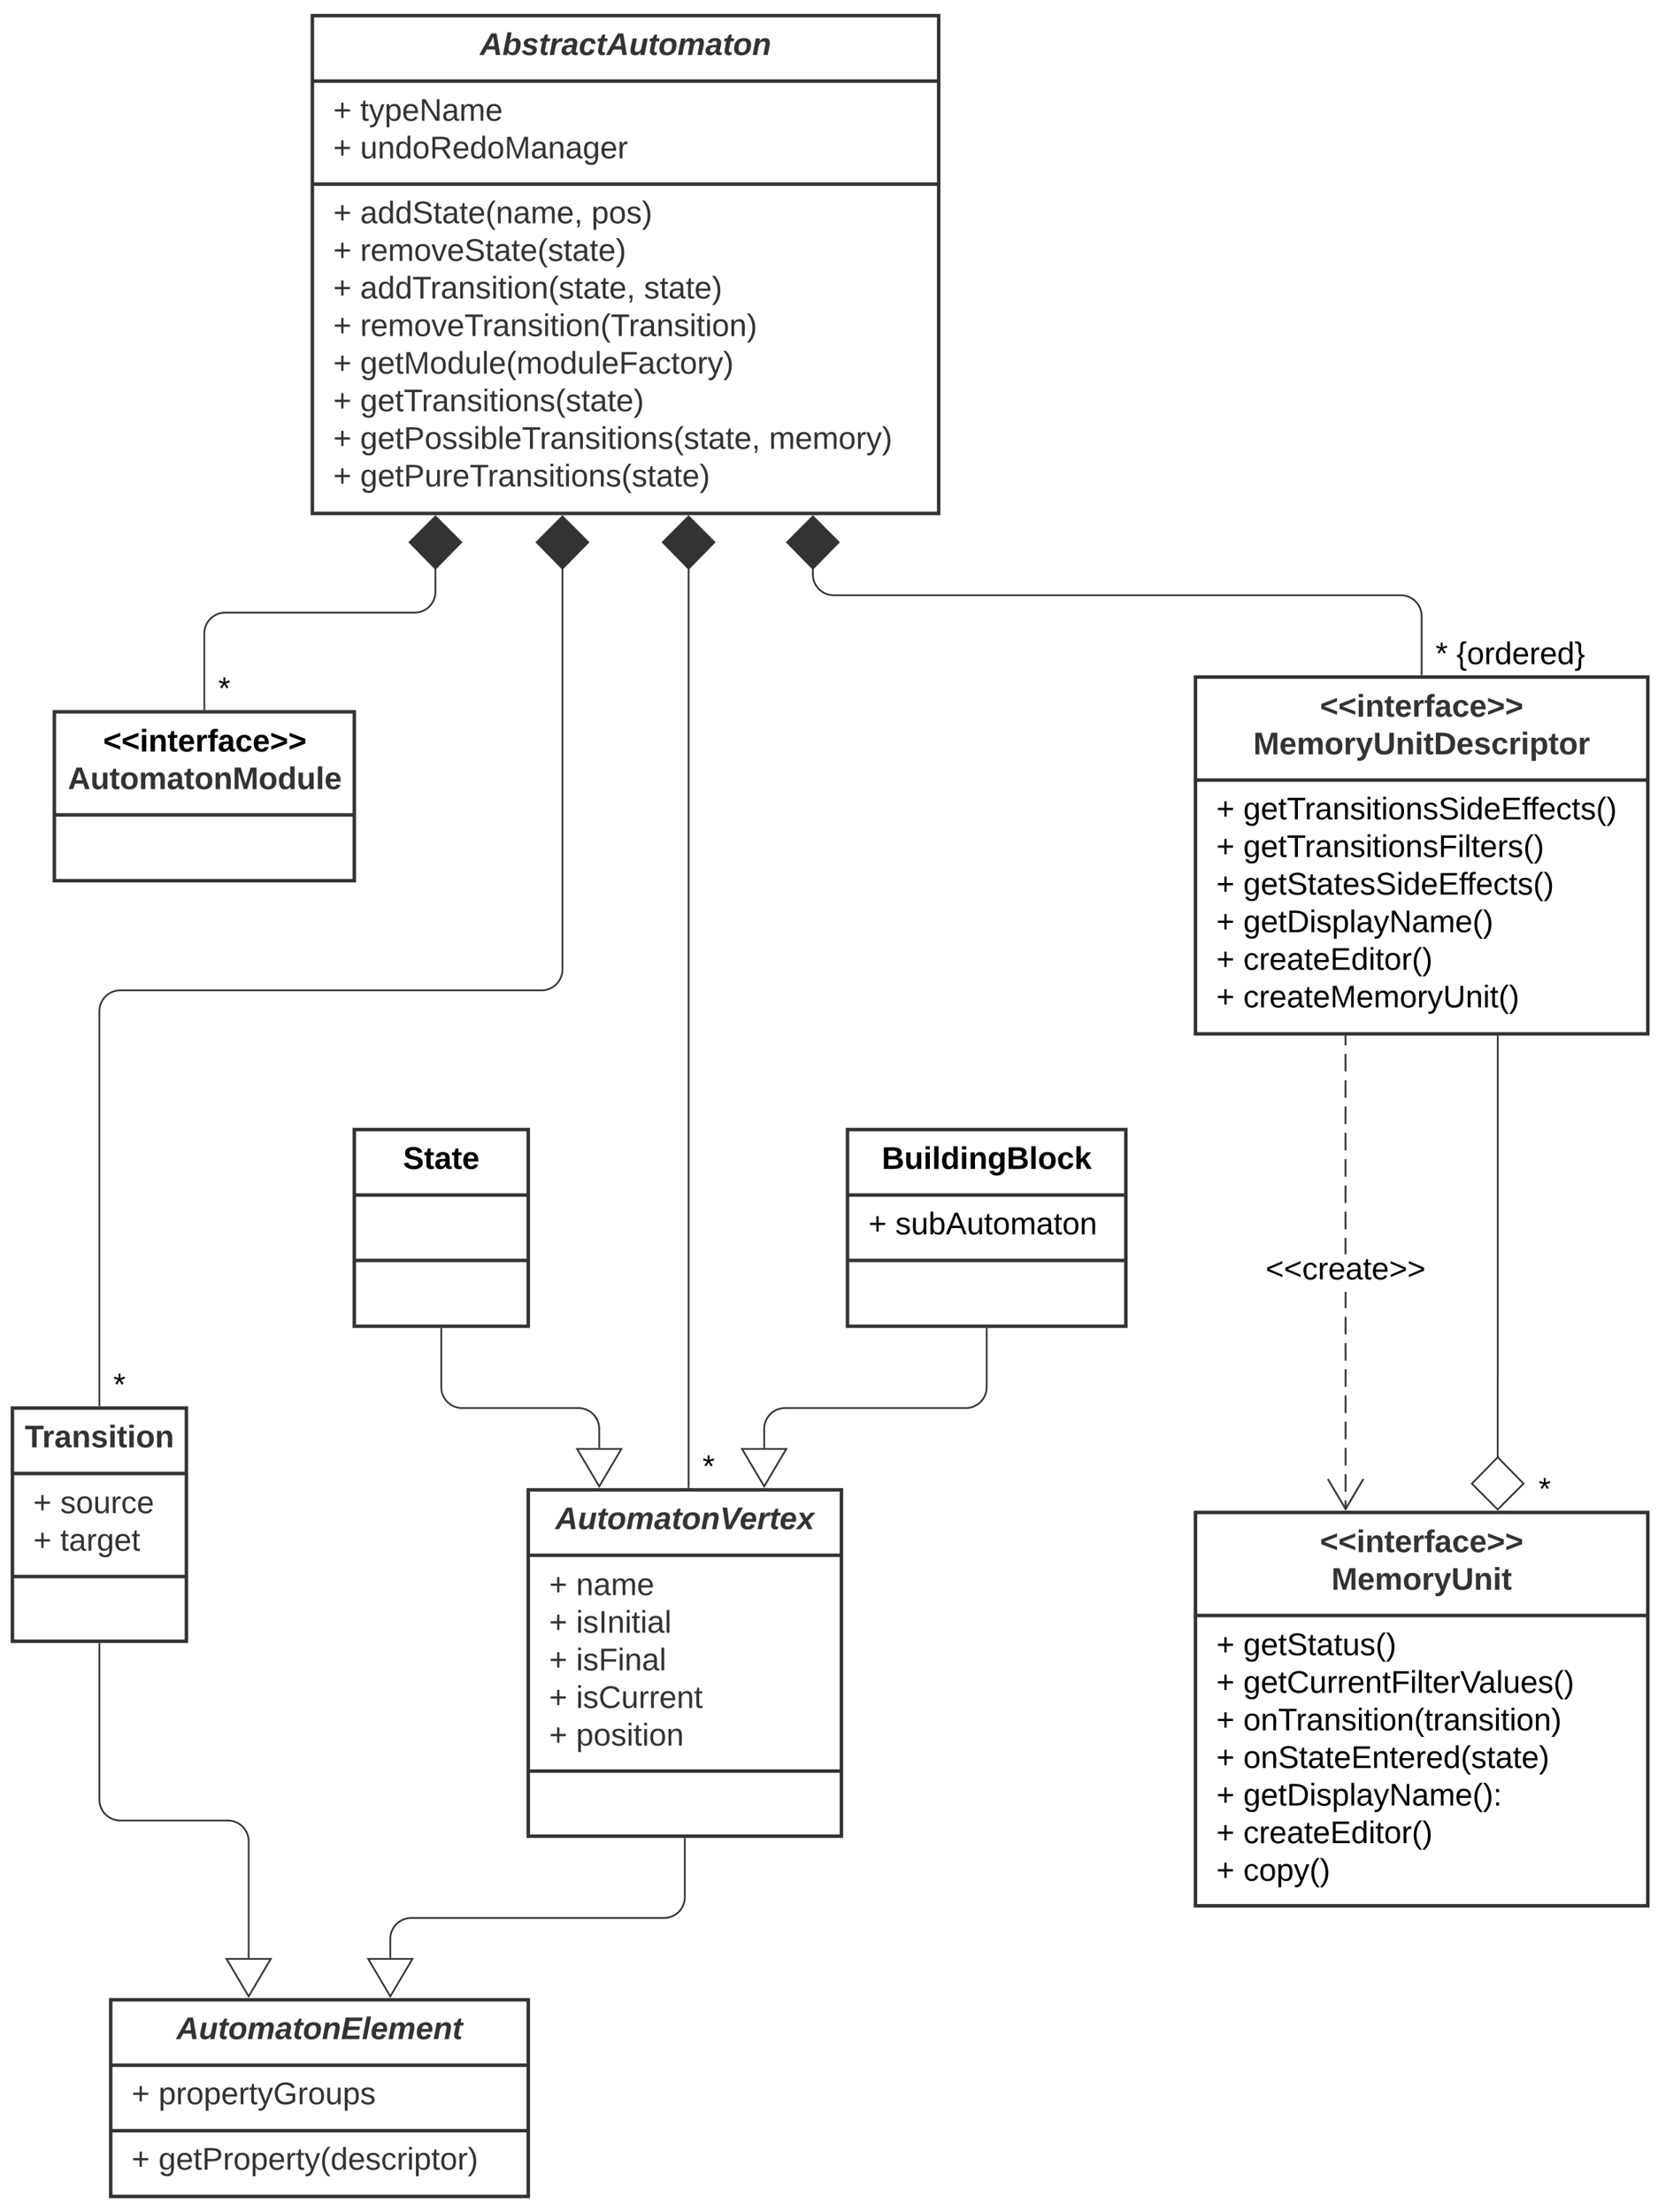 <svg xmlns="http://www.w3.org/2000/svg" xmlns:xlink="http://www.w3.org/1999/xlink" xmlns:lucid="lucid" width="953" height="1271"><g transform="translate(-13 -11)" lucid:page-tab-id="HWEp-vi-RSFO"><path d="M0 0h977.82v1366.28H0z" fill="#fff"/><path d="M192.54 20h360v286h-360z" stroke="#333" stroke-width="2" fill="#fff"/><path d="M192.54 57.6h360m-360 59.2h360" stroke="#333" stroke-width="2" fill="none"/><use xlink:href="#a" transform="matrix(1,0,0,1,200.543,28) translate(88.275 14.6)"/><use xlink:href="#b" transform="matrix(1,0,0,1,204.543,65.6) translate(0 14.8)"/><use xlink:href="#c" transform="matrix(1,0,0,1,204.543,65.6) translate(15.5 14.8)"/><use xlink:href="#b" transform="matrix(1,0,0,1,204.543,65.6) translate(0 36.4)"/><use xlink:href="#d" transform="matrix(1,0,0,1,204.543,65.6) translate(15.5 36.4)"/><use xlink:href="#b" transform="matrix(1,0,0,1,204.543,124.8) translate(0 14.5)"/><use xlink:href="#e" transform="matrix(1,0,0,1,204.543,124.8) translate(15.5 14.5)"/><use xlink:href="#f" transform="matrix(1,0,0,1,204.543,124.8) translate(148.4 14.5)"/><use xlink:href="#b" transform="matrix(1,0,0,1,204.543,124.8) translate(0 36.1)"/><use xlink:href="#g" transform="matrix(1,0,0,1,204.543,124.8) translate(15.5 36.1)"/><use xlink:href="#b" transform="matrix(1,0,0,1,204.543,124.8) translate(0 57.7)"/><use xlink:href="#h" transform="matrix(1,0,0,1,204.543,124.8) translate(15.5 57.7)"/><use xlink:href="#i" transform="matrix(1,0,0,1,204.543,124.8) translate(178.6 57.7)"/><use xlink:href="#b" transform="matrix(1,0,0,1,204.543,124.8) translate(0 79.3)"/><use xlink:href="#j" transform="matrix(1,0,0,1,204.543,124.8) translate(15.5 79.3)"/><use xlink:href="#b" transform="matrix(1,0,0,1,204.543,124.8) translate(0 100.9)"/><use xlink:href="#k" transform="matrix(1,0,0,1,204.543,124.8) translate(15.5 100.9)"/><use xlink:href="#b" transform="matrix(1,0,0,1,204.543,124.8) translate(0 122.5)"/><use xlink:href="#l" transform="matrix(1,0,0,1,204.543,124.8) translate(15.5 122.5)"/><use xlink:href="#b" transform="matrix(1,0,0,1,204.543,124.8) translate(0 144.1)"/><use xlink:href="#m" transform="matrix(1,0,0,1,204.543,124.8) translate(15.5 144.1)"/><use xlink:href="#n" transform="matrix(1,0,0,1,204.543,124.8) translate(250.5 144.1)"/><use xlink:href="#b" transform="matrix(1,0,0,1,204.543,124.8) translate(0 165.7)"/><use xlink:href="#o" transform="matrix(1,0,0,1,204.543,124.8) translate(15.5 165.7)"/><path d="M336.3 337.38V568a12 12 0 0 1-12 12H82.13a12 12 0 0 0-12 12v226.5" stroke="#333" fill="none"/><path d="M336.3 307.7l14.84 14.86-14.85 15.15-14.86-15.14z" stroke="#333" fill="#333"/><path d="M70.64 819h-1v-.5h1z" stroke="#333" stroke-width=".05" fill="#333"/><use xlink:href="#p" transform="matrix(1,0,0,1,78.145,798.2) translate(0 14.4)"/><path d="M20.14 820h100v134h-100z" stroke="#333" stroke-width="2" fill="#fff"/><path d="M20.14 857.6h100m-100 59.2h100" stroke="#333" stroke-width="2" fill="none"/><use xlink:href="#q" transform="matrix(1,0,0,1,28.145,828) translate(-0.875 14.6)"/><use xlink:href="#b" transform="matrix(1,0,0,1,32.145,865.6) translate(0 14.8)"/><use xlink:href="#r" transform="matrix(1,0,0,1,32.145,865.6) translate(15.5 14.8)"/><use xlink:href="#b" transform="matrix(1,0,0,1,32.145,865.6) translate(0 36.4)"/><use xlink:href="#s" transform="matrix(1,0,0,1,32.145,865.6) translate(15.5 36.4)"/><path d="M263.28 337.38V351a12 12 0 0 1-12 12H142.44a12 12 0 0 0-12 12v43.5" stroke="#333" fill="none"/><path d="M263.28 307.7l14.85 14.86-14.85 15.15-14.85-15.14z" stroke="#333" fill="#333"/><path d="M130.94 419h-1v-.5h1z" stroke="#333" stroke-width=".05" fill="#333"/><use xlink:href="#p" transform="matrix(1,0,0,1,138.437,398.2) translate(0 14.4)"/><path d="M408.8 337.38V865.5" stroke="#333" fill="none"/><path d="M408.8 307.7l14.84 14.86-14.84 15.15-14.85-15.14z" stroke="#333" fill="#333"/><path d="M409.3 866h-1v-.5h1z" stroke="#333" stroke-width=".05" fill="#333"/><use xlink:href="#p" transform="matrix(1,0,0,1,416.795,845.2) translate(0 14.4)"/><path d="M316.64 867h180v199h-180z" stroke="#333" stroke-width="2" fill="#fff"/><path d="M316.64 904.6h180m-180 124h180" stroke="#333" stroke-width="2" fill="none"/><use xlink:href="#t" transform="matrix(1,0,0,1,324.636,875) translate(7.525 14.6)"/><use xlink:href="#b" transform="matrix(1,0,0,1,328.636,912.6) translate(0 14.9)"/><use xlink:href="#u" transform="matrix(1,0,0,1,328.636,912.6) translate(15.5 14.9)"/><use xlink:href="#b" transform="matrix(1,0,0,1,328.636,912.6) translate(0 36.5)"/><use xlink:href="#v" transform="matrix(1,0,0,1,328.636,912.6) translate(15.5 36.5)"/><use xlink:href="#b" transform="matrix(1,0,0,1,328.636,912.6) translate(0 58.1)"/><use xlink:href="#w" transform="matrix(1,0,0,1,328.636,912.6) translate(15.5 58.1)"/><use xlink:href="#b" transform="matrix(1,0,0,1,328.636,912.6) translate(0 79.7)"/><use xlink:href="#x" transform="matrix(1,0,0,1,328.636,912.6) translate(15.5 79.7)"/><use xlink:href="#b" transform="matrix(1,0,0,1,328.636,912.6) translate(0 101.3)"/><use xlink:href="#y" transform="matrix(1,0,0,1,328.636,912.6) translate(15.5 101.3)"/><path d="M480.23 337.38V341a12 12 0 0 0 12 12h325.9a12 12 0 0 1 12 12v33.5" stroke="#333" fill="none"/><path d="M480.23 307.7l14.85 14.86-14.85 15.15-14.85-15.14z" stroke="#333" fill="#333"/><path d="M830.64 399h-1v-.5h1z" stroke="#333" stroke-width=".05" fill="#333"/><use xlink:href="#z" transform="matrix(1,0,0,1,838.145,378.2) translate(0 14.4)"/><use xlink:href="#A" transform="matrix(1,0,0,1,838.145,378.2) translate(12 14.4)"/><path d="M44.24 420h172.4v97H44.24z" stroke="#333" stroke-width="2" fill="#fff"/><path d="M44.24 479.2h172.4" stroke="#333" stroke-width="2" fill="none"/><use xlink:href="#B" transform="matrix(1,0,0,1,52.238,428) translate(20.075 14.8)"/><use xlink:href="#C" transform="matrix(1,0,0,1,52.238,428) translate(-0.225 36.4)"/><path d="M700.14 400h260v205h-260z" stroke="#333" stroke-width="2" fill="#fff"/><path d="M700.14 459.2h260" stroke="#333" stroke-width="2" fill="none"/><use xlink:href="#D" transform="matrix(1,0,0,1,708.145,408) translate(63.575 14.8)"/><use xlink:href="#E" transform="matrix(1,0,0,1,708.145,408) translate(25.225 36.4)"/><use xlink:href="#F" transform="matrix(1,0,0,1,712.145,467.2) translate(0 14.6)"/><use xlink:href="#G" transform="matrix(1,0,0,1,712.145,467.2) translate(15.5 14.6)"/><use xlink:href="#F" transform="matrix(1,0,0,1,712.145,467.2) translate(0 36.2)"/><use xlink:href="#H" transform="matrix(1,0,0,1,712.145,467.2) translate(15.5 36.2)"/><use xlink:href="#F" transform="matrix(1,0,0,1,712.145,467.2) translate(0 57.8)"/><use xlink:href="#I" transform="matrix(1,0,0,1,712.145,467.2) translate(15.5 57.8)"/><use xlink:href="#F" transform="matrix(1,0,0,1,712.145,467.2) translate(0 79.4)"/><use xlink:href="#J" transform="matrix(1,0,0,1,712.145,467.2) translate(15.5 79.4)"/><use xlink:href="#F" transform="matrix(1,0,0,1,712.145,467.2) translate(0 101)"/><use xlink:href="#K" transform="matrix(1,0,0,1,712.145,467.2) translate(15.5 101)"/><use xlink:href="#F" transform="matrix(1,0,0,1,712.145,467.2) translate(0 122.6)"/><use xlink:href="#L" transform="matrix(1,0,0,1,712.145,467.2) translate(15.5 122.6)"/><path d="M786.93 878.1h-1v-5.03h1zm0-10.05h-1V858h1zm0-15.06h-1v-10.06h1zm0-15.08h-1v-10.04h1zm0-15.06h-1V812.8h1zm0-15.07h-1v-10.05h1zm0-15.07h-1V782.7h1zm0-15.07h-1v-10.04h1zm0-15.06h-1v-9.3h1zm-.04-30.9h-1v-9.37h1zm0-14.4h-1v-10.07h1zm0-15.1h-1V692.1h1zm0-15.12h-1V677h1zm0-15.1h-1V661.9h1zm0-15.12h-1V646.8h1zm0-15.1h-1v-10.08h1zm0-15.12h-1v-10.07h1zm0-15.1h-1v-5.04h1z" stroke="#333" stroke-width=".05" fill="#333"/><path d="M786.9 606.5h-1v-.5h1z" fill="#333"/><path d="M786.9 606.54h-1.04v-.56h1.05zm-1-.5v.45h.96V606zM797.04 861.06L786.44 879l-10.62-17.94.86-.5 9.75 16.48 9.75-16.5z" stroke="#333" stroke-width=".05" fill="#333"/><g><use xlink:href="#M" transform="matrix(1,0,0,1,740.433,731.7) translate(0.005 14.4)"/></g><path d="M700.14 880h260v226h-260z" stroke="#333" stroke-width="2" fill="#fff"/><path d="M700.14 939.2h260" stroke="#333" stroke-width="2" fill="none"/><g><use xlink:href="#D" transform="matrix(1,0,0,1,708.145,888) translate(63.575 14.8)"/><use xlink:href="#N" transform="matrix(1,0,0,1,708.145,888) translate(70.125 36.4)"/></g><g><use xlink:href="#F" transform="matrix(1,0,0,1,712.145,947.2) translate(0 14.8)"/><use xlink:href="#O" transform="matrix(1,0,0,1,712.145,947.2) translate(15.5 14.8)"/><use xlink:href="#F" transform="matrix(1,0,0,1,712.145,947.2) translate(0 36.4)"/><use xlink:href="#P" transform="matrix(1,0,0,1,712.145,947.2) translate(15.5 36.4)"/><use xlink:href="#F" transform="matrix(1,0,0,1,712.145,947.2) translate(0 58)"/><use xlink:href="#Q" transform="matrix(1,0,0,1,712.145,947.2) translate(15.5 58)"/><use xlink:href="#F" transform="matrix(1,0,0,1,712.145,947.2) translate(0 79.6)"/><use xlink:href="#R" transform="matrix(1,0,0,1,712.145,947.2) translate(15.5 79.6)"/><use xlink:href="#F" transform="matrix(1,0,0,1,712.145,947.2) translate(0 101.2)"/><use xlink:href="#S" transform="matrix(1,0,0,1,712.145,947.2) translate(15.5 101.2)"/><use xlink:href="#F" transform="matrix(1,0,0,1,712.145,947.2) translate(0 122.8)"/><use xlink:href="#K" transform="matrix(1,0,0,1,712.145,947.2) translate(15.5 122.8)"/><use xlink:href="#F" transform="matrix(1,0,0,1,712.145,947.2) translate(0 144.4)"/><use xlink:href="#T" transform="matrix(1,0,0,1,712.145,947.2) translate(15.5 144.4)"/></g><path d="M76.64 1160h240v113h-240z" stroke="#333" stroke-width="2" fill="#fff"/><path d="M76.64 1197.6h240m-240 37.6h240" stroke="#333" stroke-width="2" fill="none"/><g><use xlink:href="#U" transform="matrix(1,0,0,1,84.636,1168) translate(29.725 14.6)"/></g><g><use xlink:href="#b" transform="matrix(1,0,0,1,88.636,1205.6) translate(0 14.4)"/><use xlink:href="#V" transform="matrix(1,0,0,1,88.636,1205.6) translate(15.5 14.4)"/></g><g><use xlink:href="#b" transform="matrix(1,0,0,1,88.636,1243.2) translate(0 14.4)"/><use xlink:href="#W" transform="matrix(1,0,0,1,88.636,1243.2) translate(15.5 14.4)"/></g><path d="M406.64 1067.5v33.5a12 12 0 0 1-12 12h-145.3a12 12 0 0 0-12 12v11" stroke="#333" fill="none"/><path d="M407.14 1067.5h-1v-.5h1z" stroke="#333" stroke-width=".05" fill="#333"/><path d="M237.34 1158.02l-12.72-21.52h25.45z" stroke="#333" fill="#fff"/><path d="M70.14 955.5v89.5a12 12 0 0 0 12 12h61.8a12 12 0 0 1 12 12v67" stroke="#333" fill="none"/><path d="M70.64 955.5h-1v-.5h1z" stroke="#333" stroke-width=".05" fill="#333"/><path d="M155.93 1158.02l-12.73-21.52h25.45z" stroke="#333" fill="#fff"/><path d="M873.9 606.5v195.48a.02.02 0 0 1-.02.02.02.02 0 0 0-.02.02v46.6" stroke="#333" fill="none"/><path d="M874.4 606.5h-1v-.5h1z" stroke="#333" stroke-width=".05" fill="#333"/><path d="M873.86 878.3L859 863.43l14.86-15.15 14.85 15.14z" stroke="#333" fill="#fff"/><g><use xlink:href="#X" transform="matrix(1,0,0,1,865.901,605.2) translate(0 14.4)"/></g><g><use xlink:href="#p" transform="matrix(1,0,0,1,897.361,858.2) translate(0 14.4)"/></g><path d="M216.64 660h100v113h-100z" stroke="#333" stroke-width="2" fill="#fff"/><path d="M216.64 697.6h100m-100 37.6h100" stroke="#333" stroke-width="2" fill="none"/><g><use xlink:href="#Y" transform="matrix(1,0,0,1,224.636,668) translate(20.05 14.6)"/></g><path d="M500.14 660h160v113h-160z" stroke="#333" stroke-width="2" fill="#fff"/><path d="M500.14 697.6h160m-160 37.6h160" stroke="#333" stroke-width="2" fill="none"/><g><use xlink:href="#Z" transform="matrix(1,0,0,1,508.145,668) translate(11.675 14.6)"/></g><g><use xlink:href="#F" transform="matrix(1,0,0,1,512.145,705.6) translate(0 14.6)"/><use xlink:href="#aa" transform="matrix(1,0,0,1,512.145,705.6) translate(15.5 14.6)"/></g><path d="M580.14 774.5V808a12 12 0 0 1-12 12h-103.9a12 12 0 0 0-12 12v11" stroke="#333" fill="none"/><path d="M580.64 774.5h-1v-.5h1z" stroke="#333" stroke-width=".05" fill="#333"/><path d="M452.24 865.02L439.5 843.5h25.46z" stroke="#333" fill="#fff"/><path d="M266.64 774.5V808a12 12 0 0 0 12 12h66.8a12 12 0 0 1 12 12v11" stroke="#333" fill="none"/><path d="M267.14 774.5h-1v-.5h1z" stroke="#333" stroke-width=".05" fill="#333"/><path d="M357.44 865.02L344.7 843.5h25.46z" stroke="#333" fill="#fff"/><defs><path fill="#333" d="M183 0l-10-63H79L44 0H-7l138-248h61L234 0h-51zm-14-102l-15-108c-16 38-36 73-55 108h70" id="ab"/><path fill="#333" d="M87-160c15-17 32-34 63-34 99 1 59 172-1 192-36 12-78 0-87-29L54 0H6l52-261h49zm71 38c0-24-5-37-29-37-46 0-55 46-57 89-1 25 12 40 35 40 44 0 51-50 51-92" id="ac"/><path fill="#333" d="M144-137c-1-29-70-35-71-2 16 41 103 10 103 80C176 9 79 16 32-9 18-17 9-31 4-48l44-6c3 32 80 36 82 1-15-42-103-11-103-82 0-77 157-79 161-8" id="ad"/><path fill="#333" d="M72-63c-8 23 5 39 32 30L98-1C54 14 12-6 23-64l18-93H15l7-33h28l24-45h31l-8 45h35l-6 33H90" id="ae"/><path fill="#333" d="M84-151c13-25 34-51 72-40l-8 41C67-170 71-64 56 0H6l36-190h47" id="af"/><path fill="#333" d="M166-52c-4 17 5 29 24 23l-3 27c-30 11-74 1-67-34C105-15 91 4 56 4 23 4 3-15 2-49c0-64 63-67 128-67 10-22 3-53-29-45-13 3-22 10-25 24l-46-5c5-64 156-77 153 0-1 33-11 60-17 90zM97-88c-44-9-64 57-19 57 31 0 42-28 47-57H97" id="ag"/><path fill="#333" d="M67-101c-8 29-7 73 27 71 23-2 32-16 39-37l48 9C170-19 141 4 91 4 36 4 7-28 12-86c6-75 61-124 140-103 26 7 40 29 43 59l-50 4c-1-20-9-34-29-34-35 0-41 29-49 59" id="ah"/><path fill="#333" d="M69 3c-96 0-34-126-28-193h49L65-57c6 42 62 18 71-6 14-38 17-86 28-127h50L178 0h-47c0-11 4-26 3-33-14 20-30 37-65 36" id="ai"/><path fill="#333" d="M124-194c51 0 84 22 84 74C207-44 167 4 94 4 43 4 11-23 11-74c0-74 41-120 113-120zM99-30c46 0 58-42 58-86 0-27-11-44-37-44-44 0-55 40-57 84-1 27 10 45 36 46" id="aj"/><path fill="#333" d="M255-194c90 0 29 129 24 194h-49l25-136c-7-39-53-14-60 9-12 38-18 85-28 127h-49l25-136c2-29-39-23-50-7C69-108 68-47 56 0H6l36-190h48c-1 10-6 24-4 32 12-20 27-36 57-36s46 15 50 41c14-21 29-41 62-41" id="ak"/><path fill="#333" d="M151-194c95 0 34 128 28 194h-49l25-134c0-29-45-25-59-9C67-111 69-48 56 0H6l36-190h47l-4 32c15-20 33-36 66-36" id="al"/><g id="a"><use transform="matrix(0.05,0,0,0.05,0,0)" xlink:href="#ab"/><use transform="matrix(0.05,0,0,0.05,12.95,0)" xlink:href="#ac"/><use transform="matrix(0.05,0,0,0.05,23.9,0)" xlink:href="#ad"/><use transform="matrix(0.05,0,0,0.05,33.9,0)" xlink:href="#ae"/><use transform="matrix(0.05,0,0,0.05,39.85,0)" xlink:href="#af"/><use transform="matrix(0.05,0,0,0.05,46.85,0)" xlink:href="#ag"/><use transform="matrix(0.05,0,0,0.05,56.85,0)" xlink:href="#ah"/><use transform="matrix(0.05,0,0,0.05,66.85,0)" xlink:href="#ae"/><use transform="matrix(0.05,0,0,0.05,72.8,0)" xlink:href="#ab"/><use transform="matrix(0.05,0,0,0.05,85.75,0)" xlink:href="#ai"/><use transform="matrix(0.05,0,0,0.05,96.7,0)" xlink:href="#ae"/><use transform="matrix(0.05,0,0,0.05,102.65,0)" xlink:href="#aj"/><use transform="matrix(0.05,0,0,0.05,113.6,0)" xlink:href="#ak"/><use transform="matrix(0.05,0,0,0.05,129.6,0)" xlink:href="#ag"/><use transform="matrix(0.05,0,0,0.05,139.6,0)" xlink:href="#ae"/><use transform="matrix(0.05,0,0,0.05,145.55,0)" xlink:href="#aj"/><use transform="matrix(0.05,0,0,0.05,156.5,0)" xlink:href="#al"/></g><path fill="#333" d="M118-107v75H92v-75H18v-26h74v-75h26v75h74v26h-74" id="am"/><use transform="matrix(0.05,0,0,0.05,0,0)" xlink:href="#am" id="b"/><path fill="#333" d="M59-47c-2 24 18 29 38 22v24C64 9 27 4 27-40v-127H5v-23h24l9-43h21v43h35v23H59v120" id="an"/><path fill="#333" d="M179-190L93 31C79 59 56 82 12 73V49c39 6 53-20 64-50L1-190h34L92-34l54-156h33" id="ao"/><path fill="#333" d="M115-194c55 1 70 41 70 98S169 2 115 4C84 4 66-9 55-30l1 105H24l-1-265h31l2 30c10-21 28-34 59-34zm-8 174c40 0 45-34 45-75s-6-73-45-74c-42 0-51 32-51 76 0 43 10 73 51 73" id="ap"/><path fill="#333" d="M100-194c63 0 86 42 84 106H49c0 40 14 67 53 68 26 1 43-12 49-29l28 8c-11 28-37 45-77 45C44 4 14-33 15-96c1-61 26-98 85-98zm52 81c6-60-76-77-97-28-3 7-6 17-6 28h103" id="aq"/><path fill="#333" d="M190 0L58-211 59 0H30v-248h39L202-35l-2-213h31V0h-41" id="ar"/><path fill="#333" d="M141-36C126-15 110 5 73 4 37 3 15-17 15-53c-1-64 63-63 125-63 3-35-9-54-41-54-24 1-41 7-42 31l-33-3c5-37 33-52 76-52 45 0 72 20 72 64v82c-1 20 7 32 28 27v20c-31 9-61-2-59-35zM48-53c0 20 12 33 32 33 41-3 63-29 60-74-43 2-92-5-92 41" id="as"/><path fill="#333" d="M210-169c-67 3-38 105-44 169h-31v-121c0-29-5-50-35-48C34-165 62-65 56 0H25l-1-190h30c1 10-1 24 2 32 10-44 99-50 107 0 11-21 27-35 58-36 85-2 47 119 55 194h-31v-121c0-29-5-49-35-48" id="at"/><g id="c"><use transform="matrix(0.05,0,0,0.05,0,0)" xlink:href="#an"/><use transform="matrix(0.05,0,0,0.05,5,0)" xlink:href="#ao"/><use transform="matrix(0.05,0,0,0.05,14,0)" xlink:href="#ap"/><use transform="matrix(0.05,0,0,0.05,24,0)" xlink:href="#aq"/><use transform="matrix(0.05,0,0,0.05,34,0)" xlink:href="#ar"/><use transform="matrix(0.05,0,0,0.05,46.95,0)" xlink:href="#as"/><use transform="matrix(0.05,0,0,0.05,56.95,0)" xlink:href="#at"/><use transform="matrix(0.05,0,0,0.05,71.9,0)" xlink:href="#aq"/></g><path fill="#333" d="M84 4C-5 8 30-112 23-190h32v120c0 31 7 50 39 49 72-2 45-101 50-169h31l1 190h-30c-1-10 1-25-2-33-11 22-28 36-60 37" id="au"/><path fill="#333" d="M117-194c89-4 53 116 60 194h-32v-121c0-31-8-49-39-48C34-167 62-67 57 0H25l-1-190h30c1 10-1 24 2 32 11-22 29-35 61-36" id="av"/><path fill="#333" d="M85-194c31 0 48 13 60 33l-1-100h32l1 261h-30c-2-10 0-23-3-31C134-8 116 4 85 4 32 4 16-35 15-94c0-66 23-100 70-100zm9 24c-40 0-46 34-46 75 0 40 6 74 45 74 42 0 51-32 51-76 0-42-9-74-50-73" id="aw"/><path fill="#333" d="M100-194c62-1 85 37 85 99 1 63-27 99-86 99S16-35 15-95c0-66 28-99 85-99zM99-20c44 1 53-31 53-75 0-43-8-75-51-75s-53 32-53 75 10 74 51 75" id="ax"/><path fill="#333" d="M233-177c-1 41-23 64-60 70L243 0h-38l-65-103H63V0H30v-248c88 3 205-21 203 71zM63-129c60-2 137 13 137-47 0-61-80-42-137-45v92" id="ay"/><path fill="#333" d="M240 0l2-218c-23 76-54 145-80 218h-23L58-218 59 0H30v-248h44l77 211c21-75 51-140 76-211h43V0h-30" id="az"/><path fill="#333" d="M177-190C167-65 218 103 67 71c-23-6-38-20-44-43l32-5c15 47 100 32 89-28v-30C133-14 115 1 83 1 29 1 15-40 15-95c0-56 16-97 71-98 29-1 48 16 59 35 1-10 0-23 2-32h30zM94-22c36 0 50-32 50-73 0-42-14-75-50-75-39 0-46 34-46 75s6 73 46 73" id="aA"/><path fill="#333" d="M114-163C36-179 61-72 57 0H25l-1-190h30c1 12-1 29 2 39 6-27 23-49 58-41v29" id="aB"/><g id="d"><use transform="matrix(0.05,0,0,0.05,0,0)" xlink:href="#au"/><use transform="matrix(0.05,0,0,0.05,10,0)" xlink:href="#av"/><use transform="matrix(0.05,0,0,0.05,20,0)" xlink:href="#aw"/><use transform="matrix(0.05,0,0,0.05,30,0)" xlink:href="#ax"/><use transform="matrix(0.05,0,0,0.05,40,0)" xlink:href="#ay"/><use transform="matrix(0.05,0,0,0.05,52.95,0)" xlink:href="#aq"/><use transform="matrix(0.05,0,0,0.05,62.95,0)" xlink:href="#aw"/><use transform="matrix(0.05,0,0,0.05,72.95,0)" xlink:href="#ax"/><use transform="matrix(0.05,0,0,0.05,82.95,0)" xlink:href="#az"/><use transform="matrix(0.05,0,0,0.05,97.9,0)" xlink:href="#as"/><use transform="matrix(0.05,0,0,0.05,107.9,0)" xlink:href="#av"/><use transform="matrix(0.05,0,0,0.05,117.9,0)" xlink:href="#as"/><use transform="matrix(0.05,0,0,0.05,127.9,0)" xlink:href="#aA"/><use transform="matrix(0.05,0,0,0.05,137.9,0)" xlink:href="#aq"/><use transform="matrix(0.05,0,0,0.05,147.9,0)" xlink:href="#aB"/></g><path fill="#333" d="M185-189c-5-48-123-54-124 2 14 75 158 14 163 119 3 78-121 87-175 55-17-10-28-26-33-46l33-7c5 56 141 63 141-1 0-78-155-14-162-118-5-82 145-84 179-34 5 7 8 16 11 25" id="aC"/><path fill="#333" d="M87 75C49 33 22-17 22-94c0-76 28-126 65-167h31c-38 41-64 92-64 168S80 34 118 75H87" id="aD"/><path fill="#333" d="M68-38c1 34 0 65-14 84H32c9-13 17-26 17-46H33v-38h35" id="aE"/><g id="e"><use transform="matrix(0.05,0,0,0.05,0,0)" xlink:href="#as"/><use transform="matrix(0.05,0,0,0.05,10,0)" xlink:href="#aw"/><use transform="matrix(0.05,0,0,0.05,20,0)" xlink:href="#aw"/><use transform="matrix(0.05,0,0,0.05,30,0)" xlink:href="#aC"/><use transform="matrix(0.05,0,0,0.05,42,0)" xlink:href="#an"/><use transform="matrix(0.05,0,0,0.05,47,0)" xlink:href="#as"/><use transform="matrix(0.05,0,0,0.05,57,0)" xlink:href="#an"/><use transform="matrix(0.05,0,0,0.05,62,0)" xlink:href="#aq"/><use transform="matrix(0.05,0,0,0.05,72,0)" xlink:href="#aD"/><use transform="matrix(0.05,0,0,0.05,77.95,0)" xlink:href="#av"/><use transform="matrix(0.05,0,0,0.05,87.95,0)" xlink:href="#as"/><use transform="matrix(0.05,0,0,0.05,97.95,0)" xlink:href="#at"/><use transform="matrix(0.05,0,0,0.05,112.9,0)" xlink:href="#aq"/><use transform="matrix(0.05,0,0,0.05,122.9,0)" xlink:href="#aE"/></g><path fill="#333" d="M135-143c-3-34-86-38-87 0 15 53 115 12 119 90S17 21 10-45l28-5c4 36 97 45 98 0-10-56-113-15-118-90-4-57 82-63 122-42 12 7 21 19 24 35" id="aF"/><path fill="#333" d="M33-261c38 41 65 92 65 168S71 34 33 75H2C39 34 66-17 66-93S39-220 2-261h31" id="aG"/><g id="f"><use transform="matrix(0.05,0,0,0.05,0,0)" xlink:href="#ap"/><use transform="matrix(0.05,0,0,0.05,10,0)" xlink:href="#ax"/><use transform="matrix(0.05,0,0,0.05,20,0)" xlink:href="#aF"/><use transform="matrix(0.05,0,0,0.05,29,0)" xlink:href="#aG"/></g><path fill="#333" d="M108 0H70L1-190h34L89-25l56-165h34" id="aH"/><g id="g"><use transform="matrix(0.05,0,0,0.05,0,0)" xlink:href="#aB"/><use transform="matrix(0.05,0,0,0.05,5.95,0)" xlink:href="#aq"/><use transform="matrix(0.05,0,0,0.05,15.95,0)" xlink:href="#at"/><use transform="matrix(0.05,0,0,0.05,30.9,0)" xlink:href="#ax"/><use transform="matrix(0.05,0,0,0.05,40.9,0)" xlink:href="#aH"/><use transform="matrix(0.05,0,0,0.05,49.9,0)" xlink:href="#aq"/><use transform="matrix(0.05,0,0,0.05,59.9,0)" xlink:href="#aC"/><use transform="matrix(0.05,0,0,0.05,71.9,0)" xlink:href="#an"/><use transform="matrix(0.05,0,0,0.05,76.9,0)" xlink:href="#as"/><use transform="matrix(0.05,0,0,0.05,86.9,0)" xlink:href="#an"/><use transform="matrix(0.05,0,0,0.05,91.9,0)" xlink:href="#aq"/><use transform="matrix(0.05,0,0,0.05,101.9,0)" xlink:href="#aD"/><use transform="matrix(0.05,0,0,0.05,107.85,0)" xlink:href="#aF"/><use transform="matrix(0.05,0,0,0.05,116.85,0)" xlink:href="#an"/><use transform="matrix(0.05,0,0,0.05,121.85,0)" xlink:href="#as"/><use transform="matrix(0.05,0,0,0.05,131.85,0)" xlink:href="#an"/><use transform="matrix(0.05,0,0,0.05,136.85,0)" xlink:href="#aq"/><use transform="matrix(0.05,0,0,0.05,146.85,0)" xlink:href="#aG"/></g><path fill="#333" d="M127-220V0H93v-220H8v-28h204v28h-85" id="aI"/><path fill="#333" d="M24-231v-30h32v30H24zM24 0v-190h32V0H24" id="aJ"/><g id="h"><use transform="matrix(0.05,0,0,0.05,0,0)" xlink:href="#as"/><use transform="matrix(0.05,0,0,0.05,10,0)" xlink:href="#aw"/><use transform="matrix(0.05,0,0,0.05,20,0)" xlink:href="#aw"/><use transform="matrix(0.05,0,0,0.05,30,0)" xlink:href="#aI"/><use transform="matrix(0.05,0,0,0.05,40.3,0)" xlink:href="#aB"/><use transform="matrix(0.05,0,0,0.05,46.25,0)" xlink:href="#as"/><use transform="matrix(0.05,0,0,0.05,56.25,0)" xlink:href="#av"/><use transform="matrix(0.05,0,0,0.05,66.25,0)" xlink:href="#aF"/><use transform="matrix(0.05,0,0,0.05,75.25,0)" xlink:href="#aJ"/><use transform="matrix(0.05,0,0,0.05,79.2,0)" xlink:href="#an"/><use transform="matrix(0.05,0,0,0.05,84.2,0)" xlink:href="#aJ"/><use transform="matrix(0.05,0,0,0.05,88.15,0)" xlink:href="#ax"/><use transform="matrix(0.05,0,0,0.05,98.15,0)" xlink:href="#av"/><use transform="matrix(0.05,0,0,0.05,108.15,0)" xlink:href="#aD"/><use transform="matrix(0.05,0,0,0.05,114.1,0)" xlink:href="#aF"/><use transform="matrix(0.05,0,0,0.05,123.1,0)" xlink:href="#an"/><use transform="matrix(0.05,0,0,0.05,128.1,0)" xlink:href="#as"/><use transform="matrix(0.05,0,0,0.05,138.1,0)" xlink:href="#an"/><use transform="matrix(0.05,0,0,0.05,143.1,0)" xlink:href="#aq"/><use transform="matrix(0.05,0,0,0.05,153.1,0)" xlink:href="#aE"/></g><g id="i"><use transform="matrix(0.05,0,0,0.05,0,0)" xlink:href="#aF"/><use transform="matrix(0.05,0,0,0.05,9,0)" xlink:href="#an"/><use transform="matrix(0.05,0,0,0.05,14,0)" xlink:href="#as"/><use transform="matrix(0.05,0,0,0.05,24,0)" xlink:href="#an"/><use transform="matrix(0.05,0,0,0.05,29,0)" xlink:href="#aq"/><use transform="matrix(0.05,0,0,0.05,39,0)" xlink:href="#aG"/></g><g id="j"><use transform="matrix(0.05,0,0,0.05,0,0)" xlink:href="#aB"/><use transform="matrix(0.05,0,0,0.05,5.95,0)" xlink:href="#aq"/><use transform="matrix(0.05,0,0,0.05,15.95,0)" xlink:href="#at"/><use transform="matrix(0.05,0,0,0.05,30.9,0)" xlink:href="#ax"/><use transform="matrix(0.05,0,0,0.05,40.9,0)" xlink:href="#aH"/><use transform="matrix(0.05,0,0,0.05,49.9,0)" xlink:href="#aq"/><use transform="matrix(0.05,0,0,0.05,59.9,0)" xlink:href="#aI"/><use transform="matrix(0.05,0,0,0.05,70.2,0)" xlink:href="#aB"/><use transform="matrix(0.05,0,0,0.05,76.15,0)" xlink:href="#as"/><use transform="matrix(0.05,0,0,0.05,86.15,0)" xlink:href="#av"/><use transform="matrix(0.05,0,0,0.05,96.15,0)" xlink:href="#aF"/><use transform="matrix(0.05,0,0,0.05,105.15,0)" xlink:href="#aJ"/><use transform="matrix(0.05,0,0,0.05,109.1,0)" xlink:href="#an"/><use transform="matrix(0.05,0,0,0.05,114.1,0)" xlink:href="#aJ"/><use transform="matrix(0.05,0,0,0.05,118.05,0)" xlink:href="#ax"/><use transform="matrix(0.05,0,0,0.05,128.05,0)" xlink:href="#av"/><use transform="matrix(0.05,0,0,0.05,138.05,0)" xlink:href="#aD"/><use transform="matrix(0.05,0,0,0.05,144,0)" xlink:href="#aI"/><use transform="matrix(0.05,0,0,0.05,154.3,0)" xlink:href="#aB"/><use transform="matrix(0.05,0,0,0.05,160.25,0)" xlink:href="#as"/><use transform="matrix(0.05,0,0,0.05,170.25,0)" xlink:href="#av"/><use transform="matrix(0.05,0,0,0.05,180.25,0)" xlink:href="#aF"/><use transform="matrix(0.05,0,0,0.05,189.25,0)" xlink:href="#aJ"/><use transform="matrix(0.05,0,0,0.05,193.2,0)" xlink:href="#an"/><use transform="matrix(0.05,0,0,0.05,198.2,0)" xlink:href="#aJ"/><use transform="matrix(0.05,0,0,0.05,202.15,0)" xlink:href="#ax"/><use transform="matrix(0.05,0,0,0.05,212.15,0)" xlink:href="#av"/><use transform="matrix(0.05,0,0,0.05,222.15,0)" xlink:href="#aG"/></g><path fill="#333" d="M24 0v-261h32V0H24" id="aK"/><path fill="#333" d="M63-220v92h138v28H63V0H30v-248h175v28H63" id="aL"/><path fill="#333" d="M96-169c-40 0-48 33-48 73s9 75 48 75c24 0 41-14 43-38l32 2c-6 37-31 61-74 61-59 0-76-41-82-99-10-93 101-131 147-64 4 7 5 14 7 22l-32 3c-4-21-16-35-41-35" id="aM"/><g id="k"><use transform="matrix(0.05,0,0,0.05,0,0)" xlink:href="#aA"/><use transform="matrix(0.05,0,0,0.05,10,0)" xlink:href="#aq"/><use transform="matrix(0.05,0,0,0.05,20,0)" xlink:href="#an"/><use transform="matrix(0.05,0,0,0.05,25,0)" xlink:href="#az"/><use transform="matrix(0.05,0,0,0.05,39.95,0)" xlink:href="#ax"/><use transform="matrix(0.05,0,0,0.05,49.95,0)" xlink:href="#aw"/><use transform="matrix(0.05,0,0,0.05,59.95,0)" xlink:href="#au"/><use transform="matrix(0.05,0,0,0.05,69.95,0)" xlink:href="#aK"/><use transform="matrix(0.05,0,0,0.05,73.9,0)" xlink:href="#aq"/><use transform="matrix(0.05,0,0,0.05,83.9,0)" xlink:href="#aD"/><use transform="matrix(0.05,0,0,0.05,89.85,0)" xlink:href="#at"/><use transform="matrix(0.05,0,0,0.05,104.8,0)" xlink:href="#ax"/><use transform="matrix(0.05,0,0,0.05,114.8,0)" xlink:href="#aw"/><use transform="matrix(0.05,0,0,0.05,124.8,0)" xlink:href="#au"/><use transform="matrix(0.05,0,0,0.05,134.8,0)" xlink:href="#aK"/><use transform="matrix(0.05,0,0,0.05,138.75,0)" xlink:href="#aq"/><use transform="matrix(0.05,0,0,0.05,148.75,0)" xlink:href="#aL"/><use transform="matrix(0.05,0,0,0.05,159.7,0)" xlink:href="#as"/><use transform="matrix(0.05,0,0,0.05,169.7,0)" xlink:href="#aM"/><use transform="matrix(0.05,0,0,0.05,178.7,0)" xlink:href="#an"/><use transform="matrix(0.05,0,0,0.05,183.7,0)" xlink:href="#ax"/><use transform="matrix(0.05,0,0,0.05,193.7,0)" xlink:href="#aB"/><use transform="matrix(0.05,0,0,0.05,199.65,0)" xlink:href="#ao"/><use transform="matrix(0.05,0,0,0.05,208.65,0)" xlink:href="#aG"/></g><g id="l"><use transform="matrix(0.05,0,0,0.05,0,0)" xlink:href="#aA"/><use transform="matrix(0.05,0,0,0.05,10,0)" xlink:href="#aq"/><use transform="matrix(0.05,0,0,0.05,20,0)" xlink:href="#an"/><use transform="matrix(0.05,0,0,0.05,25,0)" xlink:href="#aI"/><use transform="matrix(0.05,0,0,0.05,35.3,0)" xlink:href="#aB"/><use transform="matrix(0.05,0,0,0.05,41.25,0)" xlink:href="#as"/><use transform="matrix(0.05,0,0,0.05,51.25,0)" xlink:href="#av"/><use transform="matrix(0.05,0,0,0.05,61.25,0)" xlink:href="#aF"/><use transform="matrix(0.05,0,0,0.05,70.25,0)" xlink:href="#aJ"/><use transform="matrix(0.05,0,0,0.05,74.2,0)" xlink:href="#an"/><use transform="matrix(0.05,0,0,0.05,79.2,0)" xlink:href="#aJ"/><use transform="matrix(0.05,0,0,0.05,83.15,0)" xlink:href="#ax"/><use transform="matrix(0.05,0,0,0.05,93.15,0)" xlink:href="#av"/><use transform="matrix(0.05,0,0,0.05,103.15,0)" xlink:href="#aF"/><use transform="matrix(0.05,0,0,0.05,112.15,0)" xlink:href="#aD"/><use transform="matrix(0.05,0,0,0.05,118.1,0)" xlink:href="#aF"/><use transform="matrix(0.05,0,0,0.05,127.1,0)" xlink:href="#an"/><use transform="matrix(0.05,0,0,0.05,132.1,0)" xlink:href="#as"/><use transform="matrix(0.05,0,0,0.05,142.1,0)" xlink:href="#an"/><use transform="matrix(0.05,0,0,0.05,147.1,0)" xlink:href="#aq"/><use transform="matrix(0.05,0,0,0.05,157.1,0)" xlink:href="#aG"/></g><path fill="#333" d="M30-248c87 1 191-15 191 75 0 78-77 80-158 76V0H30v-248zm33 125c57 0 124 11 124-50 0-59-68-47-124-48v98" id="aN"/><path fill="#333" d="M115-194c53 0 69 39 70 98 0 66-23 100-70 100C84 3 66-7 56-30L54 0H23l1-261h32v101c10-23 28-34 59-34zm-8 174c40 0 45-34 45-75 0-40-5-75-45-74-42 0-51 32-51 76 0 43 10 73 51 73" id="aO"/><g id="m"><use transform="matrix(0.05,0,0,0.05,0,0)" xlink:href="#aA"/><use transform="matrix(0.05,0,0,0.05,10,0)" xlink:href="#aq"/><use transform="matrix(0.05,0,0,0.05,20,0)" xlink:href="#an"/><use transform="matrix(0.05,0,0,0.05,25,0)" xlink:href="#aN"/><use transform="matrix(0.05,0,0,0.05,37,0)" xlink:href="#ax"/><use transform="matrix(0.05,0,0,0.05,47,0)" xlink:href="#aF"/><use transform="matrix(0.05,0,0,0.05,56,0)" xlink:href="#aF"/><use transform="matrix(0.05,0,0,0.05,65,0)" xlink:href="#aJ"/><use transform="matrix(0.05,0,0,0.05,68.95,0)" xlink:href="#aO"/><use transform="matrix(0.05,0,0,0.05,78.95,0)" xlink:href="#aK"/><use transform="matrix(0.05,0,0,0.05,82.9,0)" xlink:href="#aq"/><use transform="matrix(0.05,0,0,0.05,92.9,0)" xlink:href="#aI"/><use transform="matrix(0.05,0,0,0.05,103.2,0)" xlink:href="#aB"/><use transform="matrix(0.05,0,0,0.05,109.15,0)" xlink:href="#as"/><use transform="matrix(0.05,0,0,0.05,119.15,0)" xlink:href="#av"/><use transform="matrix(0.05,0,0,0.05,129.15,0)" xlink:href="#aF"/><use transform="matrix(0.05,0,0,0.05,138.15,0)" xlink:href="#aJ"/><use transform="matrix(0.05,0,0,0.05,142.1,0)" xlink:href="#an"/><use transform="matrix(0.05,0,0,0.05,147.1,0)" xlink:href="#aJ"/><use transform="matrix(0.05,0,0,0.05,151.05,0)" xlink:href="#ax"/><use transform="matrix(0.05,0,0,0.05,161.05,0)" xlink:href="#av"/><use transform="matrix(0.05,0,0,0.05,171.05,0)" xlink:href="#aF"/><use transform="matrix(0.05,0,0,0.05,180.05,0)" xlink:href="#aD"/><use transform="matrix(0.05,0,0,0.05,186,0)" xlink:href="#aF"/><use transform="matrix(0.05,0,0,0.05,195,0)" xlink:href="#an"/><use transform="matrix(0.05,0,0,0.05,200,0)" xlink:href="#as"/><use transform="matrix(0.05,0,0,0.05,210,0)" xlink:href="#an"/><use transform="matrix(0.05,0,0,0.05,215,0)" xlink:href="#aq"/><use transform="matrix(0.05,0,0,0.05,225,0)" xlink:href="#aE"/></g><g id="n"><use transform="matrix(0.05,0,0,0.05,0,0)" xlink:href="#at"/><use transform="matrix(0.05,0,0,0.05,14.95,0)" xlink:href="#aq"/><use transform="matrix(0.05,0,0,0.05,24.95,0)" xlink:href="#at"/><use transform="matrix(0.05,0,0,0.05,39.9,0)" xlink:href="#ax"/><use transform="matrix(0.05,0,0,0.05,49.9,0)" xlink:href="#aB"/><use transform="matrix(0.05,0,0,0.05,55.85,0)" xlink:href="#ao"/><use transform="matrix(0.05,0,0,0.05,64.85,0)" xlink:href="#aG"/></g><g id="o"><use transform="matrix(0.05,0,0,0.05,0,0)" xlink:href="#aA"/><use transform="matrix(0.05,0,0,0.05,10,0)" xlink:href="#aq"/><use transform="matrix(0.05,0,0,0.05,20,0)" xlink:href="#an"/><use transform="matrix(0.05,0,0,0.05,25,0)" xlink:href="#aN"/><use transform="matrix(0.05,0,0,0.05,37,0)" xlink:href="#au"/><use transform="matrix(0.05,0,0,0.05,47,0)" xlink:href="#aB"/><use transform="matrix(0.05,0,0,0.05,52.95,0)" xlink:href="#aq"/><use transform="matrix(0.05,0,0,0.05,62.95,0)" xlink:href="#aI"/><use transform="matrix(0.05,0,0,0.05,73.25,0)" xlink:href="#aB"/><use transform="matrix(0.05,0,0,0.05,79.2,0)" xlink:href="#as"/><use transform="matrix(0.05,0,0,0.05,89.2,0)" xlink:href="#av"/><use transform="matrix(0.05,0,0,0.05,99.2,0)" xlink:href="#aF"/><use transform="matrix(0.05,0,0,0.05,108.2,0)" xlink:href="#aJ"/><use transform="matrix(0.05,0,0,0.05,112.15,0)" xlink:href="#an"/><use transform="matrix(0.05,0,0,0.05,117.15,0)" xlink:href="#aJ"/><use transform="matrix(0.05,0,0,0.05,121.1,0)" xlink:href="#ax"/><use transform="matrix(0.05,0,0,0.05,131.1,0)" xlink:href="#av"/><use transform="matrix(0.05,0,0,0.05,141.1,0)" xlink:href="#aF"/><use transform="matrix(0.05,0,0,0.05,150.1,0)" xlink:href="#aD"/><use transform="matrix(0.05,0,0,0.05,156.05,0)" xlink:href="#aF"/><use transform="matrix(0.05,0,0,0.05,165.05,0)" xlink:href="#an"/><use transform="matrix(0.05,0,0,0.05,170.05,0)" xlink:href="#as"/><use transform="matrix(0.05,0,0,0.05,180.05,0)" xlink:href="#an"/><use transform="matrix(0.05,0,0,0.05,185.05,0)" xlink:href="#aq"/><use transform="matrix(0.05,0,0,0.05,195.05,0)" xlink:href="#aG"/></g><path d="M80-196l47-18 7 23-49 13 32 44-20 13-27-46-27 45-21-12 33-44-49-13 8-23 47 19-2-53h23" id="aP"/><use transform="matrix(0.05,0,0,0.05,0,0)" xlink:href="#aP" id="p"/><path fill="#333" d="M136-208V0H84v-208H4v-40h212v40h-80" id="aQ"/><path fill="#333" d="M135-150c-39-12-60 13-60 57V0H25l-1-190h47c2 13-1 29 3 40 6-28 27-53 61-41v41" id="aR"/><path fill="#333" d="M133-34C117-15 103 5 69 4 32 3 11-16 11-54c-1-60 55-63 116-61 1-26-3-47-28-47-18 1-26 9-28 27l-52-2c7-38 36-58 82-57s74 22 75 68l1 82c-1 14 12 18 25 15v27c-30 8-71 5-69-32zm-48 3c29 0 43-24 42-57-32 0-66-3-65 30 0 17 8 27 23 27" id="aS"/><path fill="#333" d="M135-194c87-1 58 113 63 194h-50c-7-57 23-157-34-157-59 0-34 97-39 157H25l-1-190h47c2 12-1 28 3 38 12-26 28-41 61-42" id="aT"/><path fill="#333" d="M137-138c1-29-70-34-71-4 15 46 118 7 119 86 1 83-164 76-172 9l43-7c4 19 20 25 44 25 33 8 57-30 24-41C81-84 22-81 20-136c-2-80 154-74 161-7" id="aU"/><path fill="#333" d="M25-224v-37h50v37H25zM25 0v-190h50V0H25" id="aV"/><path fill="#333" d="M115-3C79 11 28 4 28-45v-112H4v-33h27l15-45h31v45h36v33H77v99c-1 23 16 31 38 25v30" id="aW"/><path fill="#333" d="M110-194c64 0 96 36 96 99 0 64-35 99-97 99-61 0-95-36-95-99 0-62 34-99 96-99zm-1 164c35 0 45-28 45-65 0-40-10-65-43-65-34 0-45 26-45 65 0 36 10 65 43 65" id="aX"/><g id="q"><use transform="matrix(0.05,0,0,0.05,0,0)" xlink:href="#aQ"/><use transform="matrix(0.05,0,0,0.05,9.95,0)" xlink:href="#aR"/><use transform="matrix(0.05,0,0,0.05,16.95,0)" xlink:href="#aS"/><use transform="matrix(0.05,0,0,0.05,26.95,0)" xlink:href="#aT"/><use transform="matrix(0.05,0,0,0.05,37.9,0)" xlink:href="#aU"/><use transform="matrix(0.05,0,0,0.05,47.9,0)" xlink:href="#aV"/><use transform="matrix(0.05,0,0,0.05,52.9,0)" xlink:href="#aW"/><use transform="matrix(0.05,0,0,0.05,58.85,0)" xlink:href="#aV"/><use transform="matrix(0.05,0,0,0.05,63.85,0)" xlink:href="#aX"/><use transform="matrix(0.05,0,0,0.05,74.8,0)" xlink:href="#aT"/></g><g id="r"><use transform="matrix(0.05,0,0,0.05,0,0)" xlink:href="#aF"/><use transform="matrix(0.05,0,0,0.05,9,0)" xlink:href="#ax"/><use transform="matrix(0.05,0,0,0.05,19,0)" xlink:href="#au"/><use transform="matrix(0.05,0,0,0.05,29,0)" xlink:href="#aB"/><use transform="matrix(0.05,0,0,0.05,34.95,0)" xlink:href="#aM"/><use transform="matrix(0.05,0,0,0.05,43.95,0)" xlink:href="#aq"/></g><g id="s"><use transform="matrix(0.05,0,0,0.05,0,0)" xlink:href="#an"/><use transform="matrix(0.05,0,0,0.05,5,0)" xlink:href="#as"/><use transform="matrix(0.05,0,0,0.05,15,0)" xlink:href="#aB"/><use transform="matrix(0.05,0,0,0.05,20.95,0)" xlink:href="#aA"/><use transform="matrix(0.05,0,0,0.05,30.95,0)" xlink:href="#aq"/><use transform="matrix(0.05,0,0,0.05,40.95,0)" xlink:href="#an"/></g><path fill="#333" d="M130 0H70L30-248h54l24 206c31-72 69-137 103-206h54" id="aY"/><path fill="#333" d="M114-194c63-2 87 48 72 110H63c-3 28 1 55 31 54 21-1 32-13 37-29l44 13C160-14 137 4 91 4 41 4 11-22 11-73c0-71 33-119 103-121zm30 77c14-47-50-61-67-22-3 6-6 13-8 22h75" id="aZ"/><path fill="#333" d="M127 0L95-67 37 0h-53l89-99-49-91h52l30 61 52-61h54l-85 92 52 98h-52" id="ba"/><g id="t"><use transform="matrix(0.05,0,0,0.05,0,0)" xlink:href="#ab"/><use transform="matrix(0.05,0,0,0.05,12.95,0)" xlink:href="#ai"/><use transform="matrix(0.05,0,0,0.05,23.9,0)" xlink:href="#ae"/><use transform="matrix(0.05,0,0,0.05,29.85,0)" xlink:href="#aj"/><use transform="matrix(0.05,0,0,0.05,40.8,0)" xlink:href="#ak"/><use transform="matrix(0.05,0,0,0.05,56.8,0)" xlink:href="#ag"/><use transform="matrix(0.05,0,0,0.05,66.8,0)" xlink:href="#ae"/><use transform="matrix(0.05,0,0,0.05,72.75,0)" xlink:href="#aj"/><use transform="matrix(0.05,0,0,0.05,83.7,0)" xlink:href="#al"/><use transform="matrix(0.05,0,0,0.05,94.65,0)" xlink:href="#aY"/><use transform="matrix(0.05,0,0,0.05,106,0)" xlink:href="#aZ"/><use transform="matrix(0.05,0,0,0.05,116,0)" xlink:href="#af"/><use transform="matrix(0.05,0,0,0.05,123,0)" xlink:href="#ae"/><use transform="matrix(0.05,0,0,0.05,128.95,0)" xlink:href="#aZ"/><use transform="matrix(0.05,0,0,0.05,138.95,0)" xlink:href="#ba"/></g><g id="u"><use transform="matrix(0.05,0,0,0.05,0,0)" xlink:href="#av"/><use transform="matrix(0.05,0,0,0.05,10,0)" xlink:href="#as"/><use transform="matrix(0.05,0,0,0.05,20,0)" xlink:href="#at"/><use transform="matrix(0.05,0,0,0.05,34.95,0)" xlink:href="#aq"/></g><path fill="#333" d="M33 0v-248h34V0H33" id="bb"/><g id="v"><use transform="matrix(0.05,0,0,0.05,0,0)" xlink:href="#aJ"/><use transform="matrix(0.05,0,0,0.05,3.95,0)" xlink:href="#aF"/><use transform="matrix(0.05,0,0,0.05,12.95,0)" xlink:href="#bb"/><use transform="matrix(0.05,0,0,0.05,17.95,0)" xlink:href="#av"/><use transform="matrix(0.05,0,0,0.05,27.95,0)" xlink:href="#aJ"/><use transform="matrix(0.05,0,0,0.05,31.9,0)" xlink:href="#an"/><use transform="matrix(0.05,0,0,0.05,36.9,0)" xlink:href="#aJ"/><use transform="matrix(0.05,0,0,0.05,40.85,0)" xlink:href="#as"/><use transform="matrix(0.05,0,0,0.05,50.85,0)" xlink:href="#aK"/></g><g id="w"><use transform="matrix(0.05,0,0,0.05,0,0)" xlink:href="#aJ"/><use transform="matrix(0.05,0,0,0.05,3.95,0)" xlink:href="#aF"/><use transform="matrix(0.05,0,0,0.05,12.95,0)" xlink:href="#aL"/><use transform="matrix(0.05,0,0,0.05,23.9,0)" xlink:href="#aJ"/><use transform="matrix(0.05,0,0,0.05,27.85,0)" xlink:href="#av"/><use transform="matrix(0.05,0,0,0.05,37.85,0)" xlink:href="#as"/><use transform="matrix(0.05,0,0,0.05,47.85,0)" xlink:href="#aK"/></g><path fill="#333" d="M212-179c-10-28-35-45-73-45-59 0-87 40-87 99 0 60 29 101 89 101 43 0 62-24 78-52l27 14C228-24 195 4 139 4 59 4 22-46 18-125c-6-104 99-153 187-111 19 9 31 26 39 46" id="bc"/><g id="x"><use transform="matrix(0.05,0,0,0.05,0,0)" xlink:href="#aJ"/><use transform="matrix(0.05,0,0,0.05,3.95,0)" xlink:href="#aF"/><use transform="matrix(0.05,0,0,0.05,12.95,0)" xlink:href="#bc"/><use transform="matrix(0.05,0,0,0.05,25.9,0)" xlink:href="#au"/><use transform="matrix(0.05,0,0,0.05,35.9,0)" xlink:href="#aB"/><use transform="matrix(0.05,0,0,0.05,41.85,0)" xlink:href="#aB"/><use transform="matrix(0.05,0,0,0.05,47.8,0)" xlink:href="#aq"/><use transform="matrix(0.05,0,0,0.05,57.8,0)" xlink:href="#av"/><use transform="matrix(0.05,0,0,0.05,67.8,0)" xlink:href="#an"/></g><g id="y"><use transform="matrix(0.05,0,0,0.05,0,0)" xlink:href="#ap"/><use transform="matrix(0.05,0,0,0.05,10,0)" xlink:href="#ax"/><use transform="matrix(0.05,0,0,0.05,20,0)" xlink:href="#aF"/><use transform="matrix(0.05,0,0,0.05,29,0)" xlink:href="#aJ"/><use transform="matrix(0.05,0,0,0.05,32.95,0)" xlink:href="#an"/><use transform="matrix(0.05,0,0,0.05,37.95,0)" xlink:href="#aJ"/><use transform="matrix(0.05,0,0,0.05,41.9,0)" xlink:href="#ax"/><use transform="matrix(0.05,0,0,0.05,51.9,0)" xlink:href="#av"/></g><use transform="matrix(0.05,0,0,0.05,0,0)" xlink:href="#aP" id="z"/><path d="M39-94c74 12-11 154 75 146v23c-44 4-70-10-70-52C44-23 55-84 6-82v-22c81 4-7-162 84-157h24v23c-82-15-2 131-75 144" id="bd"/><path d="M100-194c62-1 85 37 85 99 1 63-27 99-86 99S16-35 15-95c0-66 28-99 85-99zM99-20c44 1 53-31 53-75 0-43-8-75-51-75s-53 32-53 75 10 74 51 75" id="be"/><path d="M114-163C36-179 61-72 57 0H25l-1-190h30c1 12-1 29 2 39 6-27 23-49 58-41v29" id="bf"/><path d="M85-194c31 0 48 13 60 33l-1-100h32l1 261h-30c-2-10 0-23-3-31C134-8 116 4 85 4 32 4 16-35 15-94c0-66 23-100 70-100zm9 24c-40 0-46 34-46 75 0 40 6 74 45 74 42 0 51-32 51-76 0-42-9-74-50-73" id="bg"/><path d="M100-194c63 0 86 42 84 106H49c0 40 14 67 53 68 26 1 43-12 49-29l28 8c-11 28-37 45-77 45C44 4 14-33 15-96c1-61 26-98 85-98zm52 81c6-60-76-77-97-28-3 7-6 17-6 28h103" id="bh"/><path d="M76-40C78 24 84 88 6 75V52C86 64 9-79 80-94c-40-6-34-59-34-106 1-29-11-41-40-38v-23c44-4 70 10 70 52 0 47-12 108 38 105v22c-26 1-39 14-38 42" id="bi"/><g id="A"><use transform="matrix(0.05,0,0,0.05,0,0)" xlink:href="#bd"/><use transform="matrix(0.05,0,0,0.05,6,0)" xlink:href="#be"/><use transform="matrix(0.05,0,0,0.05,16,0)" xlink:href="#bf"/><use transform="matrix(0.05,0,0,0.05,21.95,0)" xlink:href="#bg"/><use transform="matrix(0.05,0,0,0.05,31.95,0)" xlink:href="#bh"/><use transform="matrix(0.05,0,0,0.05,41.95,0)" xlink:href="#bf"/><use transform="matrix(0.05,0,0,0.05,47.9,0)" xlink:href="#bh"/><use transform="matrix(0.05,0,0,0.05,57.9,0)" xlink:href="#bg"/><use transform="matrix(0.05,0,0,0.05,67.9,0)" xlink:href="#bi"/></g><path d="M15-91v-56l181-69v40L49-119l147 57v40" id="bj"/><path d="M25-224v-37h50v37H25zM25 0v-190h50V0H25" id="bk"/><path d="M135-194c87-1 58 113 63 194h-50c-7-57 23-157-34-157-59 0-34 97-39 157H25l-1-190h47c2 12-1 28 3 38 12-26 28-41 61-42" id="bl"/><path d="M115-3C79 11 28 4 28-45v-112H4v-33h27l15-45h31v45h36v33H77v99c-1 23 16 31 38 25v30" id="bm"/><path d="M185-48c-13 30-37 53-82 52C43 2 14-33 14-96s30-98 90-98c62 0 83 45 84 108H66c0 31 8 55 39 56 18 0 30-7 34-22zm-45-69c5-46-57-63-70-21-2 6-4 13-4 21h74" id="bn"/><path d="M135-150c-39-12-60 13-60 57V0H25l-1-190h47c2 13-1 29 3 40 6-28 27-53 61-41v41" id="bo"/><path d="M121-226c-27-7-43 5-38 36h38v33H83V0H34v-157H6v-33h28c-9-59 32-81 87-68v32" id="bp"/><path d="M133-34C117-15 103 5 69 4 32 3 11-16 11-54c-1-60 55-63 116-61 1-26-3-47-28-47-18 1-26 9-28 27l-52-2c7-38 36-58 82-57s74 22 75 68l1 82c-1 14 12 18 25 15v27c-30 8-71 5-69-32zm-48 3c29 0 43-24 42-57-32 0-66-3-65 30 0 17 8 27 23 27" id="bq"/><path d="M190-63c-7 42-38 67-86 67-59 0-84-38-90-98-12-110 154-137 174-36l-49 2c-2-19-15-32-35-32-30 0-35 28-38 64-6 74 65 87 74 30" id="br"/><path d="M15-22v-40l146-57-146-57v-40l181 69v56" id="bs"/><g id="B"><use transform="matrix(0.05,0,0,0.05,0,0)" xlink:href="#bj"/><use transform="matrix(0.05,0,0,0.05,10.5,0)" xlink:href="#bj"/><use transform="matrix(0.05,0,0,0.05,21,0)" xlink:href="#bk"/><use transform="matrix(0.05,0,0,0.05,26,0)" xlink:href="#bl"/><use transform="matrix(0.05,0,0,0.05,36.95,0)" xlink:href="#bm"/><use transform="matrix(0.05,0,0,0.05,42.9,0)" xlink:href="#bn"/><use transform="matrix(0.05,0,0,0.05,52.9,0)" xlink:href="#bo"/><use transform="matrix(0.05,0,0,0.05,59.9,0)" xlink:href="#bp"/><use transform="matrix(0.05,0,0,0.05,65.85,0)" xlink:href="#bq"/><use transform="matrix(0.05,0,0,0.05,75.85,0)" xlink:href="#br"/><use transform="matrix(0.05,0,0,0.05,85.85,0)" xlink:href="#bn"/><use transform="matrix(0.05,0,0,0.05,95.85,0)" xlink:href="#bs"/><use transform="matrix(0.05,0,0,0.05,106.35,0)" xlink:href="#bs"/></g><path fill="#333" d="M199 0l-22-63H83L61 0H9l90-248h61L250 0h-51zm-33-102l-36-108c-10 38-24 72-36 108h72" id="bt"/><path fill="#333" d="M85 4C-2 5 27-109 22-190h50c7 57-23 150 33 157 60-5 35-97 40-157h50l1 190h-47c-2-12 1-28-3-38-12 25-28 42-61 42" id="bu"/><path fill="#333" d="M220-157c-53 9-28 100-34 157h-49v-107c1-27-5-49-29-50C55-147 81-57 75 0H25l-1-190h47c2 12-1 28 3 38 10-53 101-56 108 0 13-22 24-43 59-42 82 1 51 116 57 194h-49v-107c-1-25-5-48-29-50" id="bv"/><path fill="#333" d="M230 0l2-204L168 0h-37L68-204 70 0H24v-248h70l56 185 57-185h69V0h-46" id="bw"/><path fill="#333" d="M88-194c31-1 46 15 58 34l-1-101h50l1 261h-48c-2-10 0-23-3-31C134-8 116 4 84 4 32 4 16-41 15-95c0-56 19-97 73-99zm17 164c33 0 40-30 41-66 1-37-9-64-41-64s-38 30-39 65c0 43 13 65 39 65" id="bx"/><path fill="#333" d="M25 0v-261h50V0H25" id="by"/><path fill="#333" d="M185-48c-13 30-37 53-82 52C43 2 14-33 14-96s30-98 90-98c62 0 83 45 84 108H66c0 31 8 55 39 56 18 0 30-7 34-22zm-45-69c5-46-57-63-70-21-2 6-4 13-4 21h74" id="bz"/><g id="C"><use transform="matrix(0.05,0,0,0.05,0,0)" xlink:href="#bt"/><use transform="matrix(0.05,0,0,0.05,12.95,0)" xlink:href="#bu"/><use transform="matrix(0.05,0,0,0.05,23.9,0)" xlink:href="#aW"/><use transform="matrix(0.05,0,0,0.05,29.85,0)" xlink:href="#aX"/><use transform="matrix(0.05,0,0,0.05,40.8,0)" xlink:href="#bv"/><use transform="matrix(0.05,0,0,0.05,56.8,0)" xlink:href="#aS"/><use transform="matrix(0.05,0,0,0.05,66.8,0)" xlink:href="#aW"/><use transform="matrix(0.05,0,0,0.05,72.75,0)" xlink:href="#aX"/><use transform="matrix(0.05,0,0,0.05,83.7,0)" xlink:href="#aT"/><use transform="matrix(0.05,0,0,0.05,94.65,0)" xlink:href="#bw"/><use transform="matrix(0.05,0,0,0.05,109.6,0)" xlink:href="#aX"/><use transform="matrix(0.05,0,0,0.05,120.55,0)" xlink:href="#bx"/><use transform="matrix(0.05,0,0,0.05,131.5,0)" xlink:href="#bu"/><use transform="matrix(0.05,0,0,0.05,142.45,0)" xlink:href="#by"/><use transform="matrix(0.05,0,0,0.05,147.45,0)" xlink:href="#bz"/></g><path fill="#333" d="M15-91v-56l181-69v40L49-119l147 57v40" id="bA"/><path fill="#333" d="M121-226c-27-7-43 5-38 36h38v33H83V0H34v-157H6v-33h28c-9-59 32-81 87-68v32" id="bB"/><path fill="#333" d="M190-63c-7 42-38 67-86 67-59 0-84-38-90-98-12-110 154-137 174-36l-49 2c-2-19-15-32-35-32-30 0-35 28-38 64-6 74 65 87 74 30" id="bC"/><path fill="#333" d="M15-22v-40l146-57-146-57v-40l181 69v56" id="bD"/><g id="D"><use transform="matrix(0.05,0,0,0.05,0,0)" xlink:href="#bA"/><use transform="matrix(0.05,0,0,0.05,10.5,0)" xlink:href="#bA"/><use transform="matrix(0.05,0,0,0.05,21,0)" xlink:href="#aV"/><use transform="matrix(0.05,0,0,0.05,26,0)" xlink:href="#aT"/><use transform="matrix(0.05,0,0,0.05,36.95,0)" xlink:href="#aW"/><use transform="matrix(0.05,0,0,0.05,42.9,0)" xlink:href="#bz"/><use transform="matrix(0.05,0,0,0.05,52.9,0)" xlink:href="#aR"/><use transform="matrix(0.05,0,0,0.05,59.9,0)" xlink:href="#bB"/><use transform="matrix(0.05,0,0,0.05,65.85,0)" xlink:href="#aS"/><use transform="matrix(0.05,0,0,0.05,75.85,0)" xlink:href="#bC"/><use transform="matrix(0.05,0,0,0.05,85.85,0)" xlink:href="#bz"/><use transform="matrix(0.05,0,0,0.05,95.85,0)" xlink:href="#bD"/><use transform="matrix(0.05,0,0,0.05,106.35,0)" xlink:href="#bD"/></g><path fill="#333" d="M123 10C108 53 80 86 19 72V37c35 8 53-11 59-39L3-190h52l48 148c12-52 28-100 44-148h51" id="bE"/><path fill="#333" d="M238-95c0 69-44 99-111 99C63 4 22-25 22-93v-155h51v151c-1 38 19 59 55 60 90 1 49-130 58-211h52v153" id="bF"/><path fill="#333" d="M24-248c120-7 223 5 221 122C244-46 201 0 124 0H24v-248zM76-40c74 7 117-18 117-86 0-67-45-88-117-82v168" id="bG"/><path fill="#333" d="M135-194c53 0 70 44 70 98 0 56-19 98-73 100-31 1-45-17-59-34 3 33 2 69 2 105H25l-1-265h48c2 10 0 23 3 31 11-24 29-35 60-35zM114-30c33 0 39-31 40-66 0-38-9-64-40-64-56 0-55 130 0 130" id="bH"/><g id="E"><use transform="matrix(0.05,0,0,0.05,0,0)" xlink:href="#bw"/><use transform="matrix(0.05,0,0,0.05,14.95,0)" xlink:href="#bz"/><use transform="matrix(0.05,0,0,0.05,24.95,0)" xlink:href="#bv"/><use transform="matrix(0.05,0,0,0.05,40.95,0)" xlink:href="#aX"/><use transform="matrix(0.05,0,0,0.05,51.9,0)" xlink:href="#aR"/><use transform="matrix(0.05,0,0,0.05,58.9,0)" xlink:href="#bE"/><use transform="matrix(0.05,0,0,0.05,68.9,0)" xlink:href="#bF"/><use transform="matrix(0.05,0,0,0.05,81.85,0)" xlink:href="#aT"/><use transform="matrix(0.05,0,0,0.05,92.8,0)" xlink:href="#aV"/><use transform="matrix(0.05,0,0,0.05,97.8,0)" xlink:href="#aW"/><use transform="matrix(0.05,0,0,0.05,103.75,0)" xlink:href="#bG"/><use transform="matrix(0.05,0,0,0.05,116.7,0)" xlink:href="#bz"/><use transform="matrix(0.05,0,0,0.05,126.7,0)" xlink:href="#aU"/><use transform="matrix(0.05,0,0,0.05,136.7,0)" xlink:href="#bC"/><use transform="matrix(0.05,0,0,0.05,146.7,0)" xlink:href="#aR"/><use transform="matrix(0.05,0,0,0.05,153.7,0)" xlink:href="#aV"/><use transform="matrix(0.05,0,0,0.05,158.7,0)" xlink:href="#bH"/><use transform="matrix(0.05,0,0,0.05,169.65,0)" xlink:href="#aW"/><use transform="matrix(0.05,0,0,0.05,175.6,0)" xlink:href="#aX"/><use transform="matrix(0.05,0,0,0.05,186.55,0)" xlink:href="#aR"/></g><path d="M118-107v75H92v-75H18v-26h74v-75h26v75h74v26h-74" id="bI"/><use transform="matrix(0.05,0,0,0.05,0,0)" xlink:href="#bI" id="F"/><path d="M177-190C167-65 218 103 67 71c-23-6-38-20-44-43l32-5c15 47 100 32 89-28v-30C133-14 115 1 83 1 29 1 15-40 15-95c0-56 16-97 71-98 29-1 48 16 59 35 1-10 0-23 2-32h30zM94-22c36 0 50-32 50-73 0-42-14-75-50-75-39 0-46 34-46 75s6 73 46 73" id="bJ"/><path d="M59-47c-2 24 18 29 38 22v24C64 9 27 4 27-40v-127H5v-23h24l9-43h21v43h35v23H59v120" id="bK"/><path d="M127-220V0H93v-220H8v-28h204v28h-85" id="bL"/><path d="M141-36C126-15 110 5 73 4 37 3 15-17 15-53c-1-64 63-63 125-63 3-35-9-54-41-54-24 1-41 7-42 31l-33-3c5-37 33-52 76-52 45 0 72 20 72 64v82c-1 20 7 32 28 27v20c-31 9-61-2-59-35zM48-53c0 20 12 33 32 33 41-3 63-29 60-74-43 2-92-5-92 41" id="bM"/><path d="M117-194c89-4 53 116 60 194h-32v-121c0-31-8-49-39-48C34-167 62-67 57 0H25l-1-190h30c1 10-1 24 2 32 11-22 29-35 61-36" id="bN"/><path d="M135-143c-3-34-86-38-87 0 15 53 115 12 119 90S17 21 10-45l28-5c4 36 97 45 98 0-10-56-113-15-118-90-4-57 82-63 122-42 12 7 21 19 24 35" id="bO"/><path d="M24-231v-30h32v30H24zM24 0v-190h32V0H24" id="bP"/><path d="M185-189c-5-48-123-54-124 2 14 75 158 14 163 119 3 78-121 87-175 55-17-10-28-26-33-46l33-7c5 56 141 63 141-1 0-78-155-14-162-118-5-82 145-84 179-34 5 7 8 16 11 25" id="bQ"/><path d="M30 0v-248h187v28H63v79h144v27H63v87h162V0H30" id="bR"/><path d="M101-234c-31-9-42 10-38 44h38v23H63V0H32v-167H5v-23h27c-7-52 17-82 69-68v24" id="bS"/><path d="M96-169c-40 0-48 33-48 73s9 75 48 75c24 0 41-14 43-38l32 2c-6 37-31 61-74 61-59 0-76-41-82-99-10-93 101-131 147-64 4 7 5 14 7 22l-32 3c-4-21-16-35-41-35" id="bT"/><path d="M87 75C49 33 22-17 22-94c0-76 28-126 65-167h31c-38 41-64 92-64 168S80 34 118 75H87" id="bU"/><path d="M33-261c38 41 65 92 65 168S71 34 33 75H2C39 34 66-17 66-93S39-220 2-261h31" id="bV"/><g id="G"><use transform="matrix(0.05,0,0,0.05,0,0)" xlink:href="#bJ"/><use transform="matrix(0.05,0,0,0.05,10,0)" xlink:href="#bh"/><use transform="matrix(0.05,0,0,0.05,20,0)" xlink:href="#bK"/><use transform="matrix(0.05,0,0,0.05,25,0)" xlink:href="#bL"/><use transform="matrix(0.05,0,0,0.05,35.3,0)" xlink:href="#bf"/><use transform="matrix(0.05,0,0,0.05,41.25,0)" xlink:href="#bM"/><use transform="matrix(0.05,0,0,0.05,51.25,0)" xlink:href="#bN"/><use transform="matrix(0.05,0,0,0.05,61.25,0)" xlink:href="#bO"/><use transform="matrix(0.05,0,0,0.05,70.25,0)" xlink:href="#bP"/><use transform="matrix(0.05,0,0,0.05,74.2,0)" xlink:href="#bK"/><use transform="matrix(0.05,0,0,0.05,79.2,0)" xlink:href="#bP"/><use transform="matrix(0.05,0,0,0.05,83.15,0)" xlink:href="#be"/><use transform="matrix(0.05,0,0,0.05,93.15,0)" xlink:href="#bN"/><use transform="matrix(0.05,0,0,0.05,103.15,0)" xlink:href="#bO"/><use transform="matrix(0.05,0,0,0.05,112.15,0)" xlink:href="#bQ"/><use transform="matrix(0.05,0,0,0.05,124.15,0)" xlink:href="#bP"/><use transform="matrix(0.05,0,0,0.05,128.1,0)" xlink:href="#bg"/><use transform="matrix(0.05,0,0,0.05,138.1,0)" xlink:href="#bh"/><use transform="matrix(0.05,0,0,0.05,148.1,0)" xlink:href="#bR"/><use transform="matrix(0.05,0,0,0.05,160.1,0)" xlink:href="#bS"/><use transform="matrix(0.05,0,0,0.05,164.75,0)" xlink:href="#bS"/><use transform="matrix(0.05,0,0,0.05,169.75,0)" xlink:href="#bh"/><use transform="matrix(0.05,0,0,0.05,179.75,0)" xlink:href="#bT"/><use transform="matrix(0.05,0,0,0.05,188.75,0)" xlink:href="#bK"/><use transform="matrix(0.05,0,0,0.05,193.75,0)" xlink:href="#bO"/><use transform="matrix(0.05,0,0,0.05,202.75,0)" xlink:href="#bU"/><use transform="matrix(0.05,0,0,0.05,208.7,0)" xlink:href="#bV"/></g><path d="M63-220v92h138v28H63V0H30v-248h175v28H63" id="bW"/><path d="M24 0v-261h32V0H24" id="bX"/><g id="H"><use transform="matrix(0.05,0,0,0.05,0,0)" xlink:href="#bJ"/><use transform="matrix(0.05,0,0,0.05,10,0)" xlink:href="#bh"/><use transform="matrix(0.05,0,0,0.05,20,0)" xlink:href="#bK"/><use transform="matrix(0.05,0,0,0.05,25,0)" xlink:href="#bL"/><use transform="matrix(0.05,0,0,0.05,35.3,0)" xlink:href="#bf"/><use transform="matrix(0.05,0,0,0.05,41.25,0)" xlink:href="#bM"/><use transform="matrix(0.05,0,0,0.05,51.25,0)" xlink:href="#bN"/><use transform="matrix(0.05,0,0,0.05,61.25,0)" xlink:href="#bO"/><use transform="matrix(0.05,0,0,0.05,70.25,0)" xlink:href="#bP"/><use transform="matrix(0.05,0,0,0.05,74.2,0)" xlink:href="#bK"/><use transform="matrix(0.05,0,0,0.05,79.2,0)" xlink:href="#bP"/><use transform="matrix(0.05,0,0,0.05,83.15,0)" xlink:href="#be"/><use transform="matrix(0.05,0,0,0.05,93.15,0)" xlink:href="#bN"/><use transform="matrix(0.05,0,0,0.05,103.15,0)" xlink:href="#bO"/><use transform="matrix(0.05,0,0,0.05,112.15,0)" xlink:href="#bW"/><use transform="matrix(0.05,0,0,0.05,123.1,0)" xlink:href="#bP"/><use transform="matrix(0.05,0,0,0.05,127.05,0)" xlink:href="#bX"/><use transform="matrix(0.05,0,0,0.05,131,0)" xlink:href="#bK"/><use transform="matrix(0.05,0,0,0.05,136,0)" xlink:href="#bh"/><use transform="matrix(0.05,0,0,0.05,146,0)" xlink:href="#bf"/><use transform="matrix(0.05,0,0,0.05,151.95,0)" xlink:href="#bO"/><use transform="matrix(0.05,0,0,0.05,160.95,0)" xlink:href="#bU"/><use transform="matrix(0.05,0,0,0.05,166.9,0)" xlink:href="#bV"/></g><g id="I"><use transform="matrix(0.05,0,0,0.05,0,0)" xlink:href="#bJ"/><use transform="matrix(0.05,0,0,0.05,10,0)" xlink:href="#bh"/><use transform="matrix(0.05,0,0,0.05,20,0)" xlink:href="#bK"/><use transform="matrix(0.05,0,0,0.05,25,0)" xlink:href="#bQ"/><use transform="matrix(0.05,0,0,0.05,37,0)" xlink:href="#bK"/><use transform="matrix(0.05,0,0,0.05,42,0)" xlink:href="#bM"/><use transform="matrix(0.05,0,0,0.05,52,0)" xlink:href="#bK"/><use transform="matrix(0.05,0,0,0.05,57,0)" xlink:href="#bh"/><use transform="matrix(0.05,0,0,0.05,67,0)" xlink:href="#bO"/><use transform="matrix(0.05,0,0,0.05,76,0)" xlink:href="#bQ"/><use transform="matrix(0.05,0,0,0.05,88,0)" xlink:href="#bP"/><use transform="matrix(0.05,0,0,0.05,91.95,0)" xlink:href="#bg"/><use transform="matrix(0.05,0,0,0.05,101.95,0)" xlink:href="#bh"/><use transform="matrix(0.05,0,0,0.05,111.95,0)" xlink:href="#bR"/><use transform="matrix(0.05,0,0,0.05,123.95,0)" xlink:href="#bS"/><use transform="matrix(0.05,0,0,0.05,128.6,0)" xlink:href="#bS"/><use transform="matrix(0.05,0,0,0.05,133.6,0)" xlink:href="#bh"/><use transform="matrix(0.05,0,0,0.05,143.6,0)" xlink:href="#bT"/><use transform="matrix(0.05,0,0,0.05,152.6,0)" xlink:href="#bK"/><use transform="matrix(0.05,0,0,0.05,157.6,0)" xlink:href="#bO"/><use transform="matrix(0.05,0,0,0.05,166.6,0)" xlink:href="#bU"/><use transform="matrix(0.05,0,0,0.05,172.55,0)" xlink:href="#bV"/></g><path d="M30-248c118-7 216 8 213 122C240-48 200 0 122 0H30v-248zM63-27c89 8 146-16 146-99s-60-101-146-95v194" id="bY"/><path d="M115-194c55 1 70 41 70 98S169 2 115 4C84 4 66-9 55-30l1 105H24l-1-265h31l2 30c10-21 28-34 59-34zm-8 174c40 0 45-34 45-75s-6-73-45-74c-42 0-51 32-51 76 0 43 10 73 51 73" id="bZ"/><path d="M179-190L93 31C79 59 56 82 12 73V49c39 6 53-20 64-50L1-190h34L92-34l54-156h33" id="ca"/><path d="M190 0L58-211 59 0H30v-248h39L202-35l-2-213h31V0h-41" id="cb"/><path d="M210-169c-67 3-38 105-44 169h-31v-121c0-29-5-50-35-48C34-165 62-65 56 0H25l-1-190h30c1 10-1 24 2 32 10-44 99-50 107 0 11-21 27-35 58-36 85-2 47 119 55 194h-31v-121c0-29-5-49-35-48" id="cc"/><g id="J"><use transform="matrix(0.05,0,0,0.05,0,0)" xlink:href="#bJ"/><use transform="matrix(0.05,0,0,0.05,10,0)" xlink:href="#bh"/><use transform="matrix(0.05,0,0,0.05,20,0)" xlink:href="#bK"/><use transform="matrix(0.05,0,0,0.05,25,0)" xlink:href="#bY"/><use transform="matrix(0.05,0,0,0.05,37.95,0)" xlink:href="#bP"/><use transform="matrix(0.05,0,0,0.05,41.9,0)" xlink:href="#bO"/><use transform="matrix(0.05,0,0,0.05,50.9,0)" xlink:href="#bZ"/><use transform="matrix(0.05,0,0,0.05,60.9,0)" xlink:href="#bX"/><use transform="matrix(0.05,0,0,0.05,64.85,0)" xlink:href="#bM"/><use transform="matrix(0.05,0,0,0.05,74.85,0)" xlink:href="#ca"/><use transform="matrix(0.05,0,0,0.05,83.85,0)" xlink:href="#cb"/><use transform="matrix(0.05,0,0,0.05,96.8,0)" xlink:href="#bM"/><use transform="matrix(0.05,0,0,0.05,106.8,0)" xlink:href="#cc"/><use transform="matrix(0.05,0,0,0.05,121.75,0)" xlink:href="#bh"/><use transform="matrix(0.05,0,0,0.05,131.75,0)" xlink:href="#bU"/><use transform="matrix(0.05,0,0,0.05,137.7,0)" xlink:href="#bV"/></g><g id="K"><use transform="matrix(0.05,0,0,0.05,0,0)" xlink:href="#bT"/><use transform="matrix(0.05,0,0,0.05,9,0)" xlink:href="#bf"/><use transform="matrix(0.05,0,0,0.05,14.95,0)" xlink:href="#bh"/><use transform="matrix(0.05,0,0,0.05,24.95,0)" xlink:href="#bM"/><use transform="matrix(0.05,0,0,0.05,34.95,0)" xlink:href="#bK"/><use transform="matrix(0.05,0,0,0.05,39.95,0)" xlink:href="#bh"/><use transform="matrix(0.05,0,0,0.05,49.95,0)" xlink:href="#bR"/><use transform="matrix(0.05,0,0,0.05,61.95,0)" xlink:href="#bg"/><use transform="matrix(0.05,0,0,0.05,71.95,0)" xlink:href="#bP"/><use transform="matrix(0.05,0,0,0.05,75.9,0)" xlink:href="#bK"/><use transform="matrix(0.05,0,0,0.05,80.9,0)" xlink:href="#be"/><use transform="matrix(0.05,0,0,0.05,90.9,0)" xlink:href="#bf"/><use transform="matrix(0.05,0,0,0.05,96.85,0)" xlink:href="#bU"/><use transform="matrix(0.05,0,0,0.05,102.8,0)" xlink:href="#bV"/></g><path d="M240 0l2-218c-23 76-54 145-80 218h-23L58-218 59 0H30v-248h44l77 211c21-75 51-140 76-211h43V0h-30" id="cd"/><path d="M232-93c-1 65-40 97-104 97C67 4 28-28 28-90v-158h33c8 89-33 224 67 224 102 0 64-133 71-224h33v155" id="ce"/><g id="L"><use transform="matrix(0.05,0,0,0.05,0,0)" xlink:href="#bT"/><use transform="matrix(0.05,0,0,0.05,9,0)" xlink:href="#bf"/><use transform="matrix(0.05,0,0,0.05,14.95,0)" xlink:href="#bh"/><use transform="matrix(0.05,0,0,0.05,24.95,0)" xlink:href="#bM"/><use transform="matrix(0.05,0,0,0.05,34.95,0)" xlink:href="#bK"/><use transform="matrix(0.05,0,0,0.05,39.95,0)" xlink:href="#bh"/><use transform="matrix(0.05,0,0,0.05,49.95,0)" xlink:href="#cd"/><use transform="matrix(0.05,0,0,0.05,64.9,0)" xlink:href="#bh"/><use transform="matrix(0.05,0,0,0.05,74.9,0)" xlink:href="#cc"/><use transform="matrix(0.05,0,0,0.05,89.85,0)" xlink:href="#be"/><use transform="matrix(0.05,0,0,0.05,99.85,0)" xlink:href="#bf"/><use transform="matrix(0.05,0,0,0.05,105.8,0)" xlink:href="#ca"/><use transform="matrix(0.05,0,0,0.05,114.8,0)" xlink:href="#ce"/><use transform="matrix(0.05,0,0,0.05,127.75,0)" xlink:href="#bN"/><use transform="matrix(0.05,0,0,0.05,137.75,0)" xlink:href="#bP"/><use transform="matrix(0.05,0,0,0.05,141.7,0)" xlink:href="#bK"/><use transform="matrix(0.05,0,0,0.05,146.7,0)" xlink:href="#bU"/><use transform="matrix(0.05,0,0,0.05,152.65,0)" xlink:href="#bV"/></g><path d="M18-100v-36l175-74v27L42-118l151 64v27" id="cf"/><path d="M18-27v-27l151-64-151-65v-27l175 74v36" id="cg"/><g id="M"><use transform="matrix(0.05,0,0,0.05,0,0)" xlink:href="#cf"/><use transform="matrix(0.05,0,0,0.05,10.5,0)" xlink:href="#cf"/><use transform="matrix(0.05,0,0,0.05,21,0)" xlink:href="#bT"/><use transform="matrix(0.05,0,0,0.05,30,0)" xlink:href="#bf"/><use transform="matrix(0.05,0,0,0.05,35.95,0)" xlink:href="#bh"/><use transform="matrix(0.05,0,0,0.05,45.95,0)" xlink:href="#bM"/><use transform="matrix(0.05,0,0,0.05,55.95,0)" xlink:href="#bK"/><use transform="matrix(0.05,0,0,0.05,60.95,0)" xlink:href="#bh"/><use transform="matrix(0.05,0,0,0.05,70.95,0)" xlink:href="#cg"/><use transform="matrix(0.05,0,0,0.05,81.45,0)" xlink:href="#cg"/></g><g id="N"><use transform="matrix(0.05,0,0,0.05,0,0)" xlink:href="#bw"/><use transform="matrix(0.05,0,0,0.05,14.95,0)" xlink:href="#bz"/><use transform="matrix(0.05,0,0,0.05,24.95,0)" xlink:href="#bv"/><use transform="matrix(0.05,0,0,0.05,40.95,0)" xlink:href="#aX"/><use transform="matrix(0.05,0,0,0.05,51.9,0)" xlink:href="#aR"/><use transform="matrix(0.05,0,0,0.05,58.9,0)" xlink:href="#bE"/><use transform="matrix(0.05,0,0,0.05,68.9,0)" xlink:href="#bF"/><use transform="matrix(0.05,0,0,0.05,81.85,0)" xlink:href="#aT"/><use transform="matrix(0.05,0,0,0.05,92.8,0)" xlink:href="#aV"/><use transform="matrix(0.05,0,0,0.05,97.8,0)" xlink:href="#aW"/></g><path d="M84 4C-5 8 30-112 23-190h32v120c0 31 7 50 39 49 72-2 45-101 50-169h31l1 190h-30c-1-10 1-25-2-33-11 22-28 36-60 37" id="ch"/><g id="O"><use transform="matrix(0.05,0,0,0.05,0,0)" xlink:href="#bJ"/><use transform="matrix(0.05,0,0,0.05,10,0)" xlink:href="#bh"/><use transform="matrix(0.05,0,0,0.05,20,0)" xlink:href="#bK"/><use transform="matrix(0.05,0,0,0.05,25,0)" xlink:href="#bQ"/><use transform="matrix(0.05,0,0,0.05,37,0)" xlink:href="#bK"/><use transform="matrix(0.05,0,0,0.05,42,0)" xlink:href="#bM"/><use transform="matrix(0.05,0,0,0.05,52,0)" xlink:href="#bK"/><use transform="matrix(0.05,0,0,0.05,57,0)" xlink:href="#ch"/><use transform="matrix(0.05,0,0,0.05,67,0)" xlink:href="#bO"/><use transform="matrix(0.05,0,0,0.05,76,0)" xlink:href="#bU"/><use transform="matrix(0.05,0,0,0.05,81.95,0)" xlink:href="#bV"/></g><path d="M212-179c-10-28-35-45-73-45-59 0-87 40-87 99 0 60 29 101 89 101 43 0 62-24 78-52l27 14C228-24 195 4 139 4 59 4 22-46 18-125c-6-104 99-153 187-111 19 9 31 26 39 46" id="ci"/><path d="M137 0h-34L2-248h35l83 218 83-218h36" id="cj"/><g id="P"><use transform="matrix(0.05,0,0,0.05,0,0)" xlink:href="#bJ"/><use transform="matrix(0.05,0,0,0.05,10,0)" xlink:href="#bh"/><use transform="matrix(0.05,0,0,0.05,20,0)" xlink:href="#bK"/><use transform="matrix(0.05,0,0,0.05,25,0)" xlink:href="#ci"/><use transform="matrix(0.05,0,0,0.05,37.95,0)" xlink:href="#ch"/><use transform="matrix(0.05,0,0,0.05,47.95,0)" xlink:href="#bf"/><use transform="matrix(0.05,0,0,0.05,53.9,0)" xlink:href="#bf"/><use transform="matrix(0.05,0,0,0.05,59.85,0)" xlink:href="#bh"/><use transform="matrix(0.05,0,0,0.05,69.85,0)" xlink:href="#bN"/><use transform="matrix(0.05,0,0,0.05,79.85,0)" xlink:href="#bK"/><use transform="matrix(0.05,0,0,0.05,84.85,0)" xlink:href="#bW"/><use transform="matrix(0.05,0,0,0.05,95.8,0)" xlink:href="#bP"/><use transform="matrix(0.05,0,0,0.05,99.75,0)" xlink:href="#bX"/><use transform="matrix(0.05,0,0,0.05,103.7,0)" xlink:href="#bK"/><use transform="matrix(0.05,0,0,0.05,108.7,0)" xlink:href="#bh"/><use transform="matrix(0.05,0,0,0.05,118.7,0)" xlink:href="#bf"/><use transform="matrix(0.05,0,0,0.05,124.65,0)" xlink:href="#cj"/><use transform="matrix(0.05,0,0,0.05,135.3,0)" xlink:href="#bM"/><use transform="matrix(0.05,0,0,0.05,145.3,0)" xlink:href="#bX"/><use transform="matrix(0.05,0,0,0.05,149.25,0)" xlink:href="#ch"/><use transform="matrix(0.05,0,0,0.05,159.25,0)" xlink:href="#bh"/><use transform="matrix(0.05,0,0,0.05,169.25,0)" xlink:href="#bO"/><use transform="matrix(0.05,0,0,0.05,178.25,0)" xlink:href="#bU"/><use transform="matrix(0.05,0,0,0.05,184.2,0)" xlink:href="#bV"/></g><g id="Q"><use transform="matrix(0.05,0,0,0.05,0,0)" xlink:href="#be"/><use transform="matrix(0.05,0,0,0.05,10,0)" xlink:href="#bN"/><use transform="matrix(0.05,0,0,0.05,20,0)" xlink:href="#bL"/><use transform="matrix(0.05,0,0,0.05,30.3,0)" xlink:href="#bf"/><use transform="matrix(0.05,0,0,0.05,36.25,0)" xlink:href="#bM"/><use transform="matrix(0.05,0,0,0.05,46.25,0)" xlink:href="#bN"/><use transform="matrix(0.05,0,0,0.05,56.25,0)" xlink:href="#bO"/><use transform="matrix(0.05,0,0,0.05,65.25,0)" xlink:href="#bP"/><use transform="matrix(0.05,0,0,0.05,69.2,0)" xlink:href="#bK"/><use transform="matrix(0.05,0,0,0.05,74.2,0)" xlink:href="#bP"/><use transform="matrix(0.05,0,0,0.05,78.15,0)" xlink:href="#be"/><use transform="matrix(0.05,0,0,0.05,88.15,0)" xlink:href="#bN"/><use transform="matrix(0.05,0,0,0.05,98.15,0)" xlink:href="#bU"/><use transform="matrix(0.05,0,0,0.05,104.1,0)" xlink:href="#bK"/><use transform="matrix(0.05,0,0,0.05,109.1,0)" xlink:href="#bf"/><use transform="matrix(0.05,0,0,0.05,115.05,0)" xlink:href="#bM"/><use transform="matrix(0.05,0,0,0.05,125.05,0)" xlink:href="#bN"/><use transform="matrix(0.05,0,0,0.05,135.05,0)" xlink:href="#bO"/><use transform="matrix(0.05,0,0,0.05,144.05,0)" xlink:href="#bP"/><use transform="matrix(0.05,0,0,0.05,148,0)" xlink:href="#bK"/><use transform="matrix(0.05,0,0,0.05,153,0)" xlink:href="#bP"/><use transform="matrix(0.05,0,0,0.05,156.95,0)" xlink:href="#be"/><use transform="matrix(0.05,0,0,0.05,166.95,0)" xlink:href="#bN"/><use transform="matrix(0.05,0,0,0.05,176.95,0)" xlink:href="#bV"/></g><g id="R"><use transform="matrix(0.05,0,0,0.05,0,0)" xlink:href="#be"/><use transform="matrix(0.05,0,0,0.05,10,0)" xlink:href="#bN"/><use transform="matrix(0.05,0,0,0.05,20,0)" xlink:href="#bQ"/><use transform="matrix(0.05,0,0,0.05,32,0)" xlink:href="#bK"/><use transform="matrix(0.05,0,0,0.05,37,0)" xlink:href="#bM"/><use transform="matrix(0.05,0,0,0.05,47,0)" xlink:href="#bK"/><use transform="matrix(0.05,0,0,0.05,52,0)" xlink:href="#bh"/><use transform="matrix(0.05,0,0,0.05,62,0)" xlink:href="#bR"/><use transform="matrix(0.05,0,0,0.05,74,0)" xlink:href="#bN"/><use transform="matrix(0.05,0,0,0.05,84,0)" xlink:href="#bK"/><use transform="matrix(0.05,0,0,0.05,89,0)" xlink:href="#bh"/><use transform="matrix(0.05,0,0,0.05,99,0)" xlink:href="#bf"/><use transform="matrix(0.05,0,0,0.05,104.95,0)" xlink:href="#bh"/><use transform="matrix(0.05,0,0,0.05,114.95,0)" xlink:href="#bg"/><use transform="matrix(0.05,0,0,0.05,124.95,0)" xlink:href="#bU"/><use transform="matrix(0.05,0,0,0.05,130.9,0)" xlink:href="#bO"/><use transform="matrix(0.05,0,0,0.05,139.9,0)" xlink:href="#bK"/><use transform="matrix(0.05,0,0,0.05,144.9,0)" xlink:href="#bM"/><use transform="matrix(0.05,0,0,0.05,154.9,0)" xlink:href="#bK"/><use transform="matrix(0.05,0,0,0.05,159.9,0)" xlink:href="#bh"/><use transform="matrix(0.05,0,0,0.05,169.9,0)" xlink:href="#bV"/></g><path d="M33-154v-36h34v36H33zM33 0v-36h34V0H33" id="ck"/><g id="S"><use transform="matrix(0.05,0,0,0.05,0,0)" xlink:href="#bJ"/><use transform="matrix(0.05,0,0,0.05,10,0)" xlink:href="#bh"/><use transform="matrix(0.05,0,0,0.05,20,0)" xlink:href="#bK"/><use transform="matrix(0.05,0,0,0.05,25,0)" xlink:href="#bY"/><use transform="matrix(0.05,0,0,0.05,37.95,0)" xlink:href="#bP"/><use transform="matrix(0.05,0,0,0.05,41.9,0)" xlink:href="#bO"/><use transform="matrix(0.05,0,0,0.05,50.9,0)" xlink:href="#bZ"/><use transform="matrix(0.05,0,0,0.05,60.9,0)" xlink:href="#bX"/><use transform="matrix(0.05,0,0,0.05,64.85,0)" xlink:href="#bM"/><use transform="matrix(0.05,0,0,0.05,74.85,0)" xlink:href="#ca"/><use transform="matrix(0.05,0,0,0.05,83.85,0)" xlink:href="#cb"/><use transform="matrix(0.05,0,0,0.05,96.8,0)" xlink:href="#bM"/><use transform="matrix(0.05,0,0,0.05,106.8,0)" xlink:href="#cc"/><use transform="matrix(0.05,0,0,0.05,121.75,0)" xlink:href="#bh"/><use transform="matrix(0.05,0,0,0.05,131.75,0)" xlink:href="#bU"/><use transform="matrix(0.05,0,0,0.05,137.7,0)" xlink:href="#bV"/><use transform="matrix(0.05,0,0,0.05,143.65,0)" xlink:href="#ck"/></g><g id="T"><use transform="matrix(0.05,0,0,0.05,0,0)" xlink:href="#bT"/><use transform="matrix(0.05,0,0,0.05,9,0)" xlink:href="#be"/><use transform="matrix(0.05,0,0,0.05,19,0)" xlink:href="#bZ"/><use transform="matrix(0.05,0,0,0.05,29,0)" xlink:href="#ca"/><use transform="matrix(0.05,0,0,0.05,38,0)" xlink:href="#bU"/><use transform="matrix(0.05,0,0,0.05,43.95,0)" xlink:href="#bV"/></g><path fill="#333" d="M6 0l48-248h195l-8 40H98l-12 63h132l-7 40H79L66-40h150l-8 40H6" id="cl"/><path fill="#333" d="M6 0l51-261h49L55 0H6" id="cm"/><g id="U"><use transform="matrix(0.05,0,0,0.05,0,0)" xlink:href="#ab"/><use transform="matrix(0.05,0,0,0.05,12.95,0)" xlink:href="#ai"/><use transform="matrix(0.05,0,0,0.05,23.9,0)" xlink:href="#ae"/><use transform="matrix(0.05,0,0,0.05,29.85,0)" xlink:href="#aj"/><use transform="matrix(0.05,0,0,0.05,40.8,0)" xlink:href="#ak"/><use transform="matrix(0.05,0,0,0.05,56.8,0)" xlink:href="#ag"/><use transform="matrix(0.05,0,0,0.05,66.8,0)" xlink:href="#ae"/><use transform="matrix(0.05,0,0,0.05,72.75,0)" xlink:href="#aj"/><use transform="matrix(0.05,0,0,0.05,83.7,0)" xlink:href="#al"/><use transform="matrix(0.05,0,0,0.05,94.65,0)" xlink:href="#cl"/><use transform="matrix(0.05,0,0,0.05,106.65,0)" xlink:href="#cm"/><use transform="matrix(0.05,0,0,0.05,111.65,0)" xlink:href="#aZ"/><use transform="matrix(0.05,0,0,0.05,121.65,0)" xlink:href="#ak"/><use transform="matrix(0.05,0,0,0.05,137.65,0)" xlink:href="#aZ"/><use transform="matrix(0.05,0,0,0.05,147.65,0)" xlink:href="#al"/><use transform="matrix(0.05,0,0,0.05,158.6,0)" xlink:href="#ae"/></g><path fill="#333" d="M143 4C61 4 22-44 18-125c-5-107 100-154 193-111 17 8 29 25 37 43l-32 9c-13-25-37-40-76-40-61 0-88 39-88 99 0 61 29 100 91 101 35 0 62-11 79-27v-45h-74v-28h105v86C228-13 192 4 143 4" id="cn"/><g id="V"><use transform="matrix(0.05,0,0,0.05,0,0)" xlink:href="#ap"/><use transform="matrix(0.05,0,0,0.05,10,0)" xlink:href="#aB"/><use transform="matrix(0.05,0,0,0.05,15.95,0)" xlink:href="#ax"/><use transform="matrix(0.05,0,0,0.05,25.95,0)" xlink:href="#ap"/><use transform="matrix(0.05,0,0,0.05,35.95,0)" xlink:href="#aq"/><use transform="matrix(0.05,0,0,0.05,45.95,0)" xlink:href="#aB"/><use transform="matrix(0.05,0,0,0.05,51.9,0)" xlink:href="#an"/><use transform="matrix(0.05,0,0,0.05,56.9,0)" xlink:href="#ao"/><use transform="matrix(0.05,0,0,0.05,65.9,0)" xlink:href="#cn"/><use transform="matrix(0.05,0,0,0.05,79.9,0)" xlink:href="#aB"/><use transform="matrix(0.05,0,0,0.05,85.85,0)" xlink:href="#ax"/><use transform="matrix(0.05,0,0,0.05,95.85,0)" xlink:href="#au"/><use transform="matrix(0.05,0,0,0.05,105.85,0)" xlink:href="#ap"/><use transform="matrix(0.05,0,0,0.05,115.85,0)" xlink:href="#aF"/></g><g id="W"><use transform="matrix(0.05,0,0,0.05,0,0)" xlink:href="#aA"/><use transform="matrix(0.05,0,0,0.05,10,0)" xlink:href="#aq"/><use transform="matrix(0.05,0,0,0.05,20,0)" xlink:href="#an"/><use transform="matrix(0.05,0,0,0.05,25,0)" xlink:href="#aN"/><use transform="matrix(0.05,0,0,0.05,37,0)" xlink:href="#aB"/><use transform="matrix(0.05,0,0,0.05,42.95,0)" xlink:href="#ax"/><use transform="matrix(0.05,0,0,0.05,52.95,0)" xlink:href="#ap"/><use transform="matrix(0.05,0,0,0.05,62.95,0)" xlink:href="#aq"/><use transform="matrix(0.05,0,0,0.05,72.95,0)" xlink:href="#aB"/><use transform="matrix(0.05,0,0,0.05,78.9,0)" xlink:href="#an"/><use transform="matrix(0.05,0,0,0.05,83.9,0)" xlink:href="#ao"/><use transform="matrix(0.05,0,0,0.05,92.9,0)" xlink:href="#aD"/><use transform="matrix(0.05,0,0,0.05,98.85,0)" xlink:href="#aw"/><use transform="matrix(0.05,0,0,0.05,108.85,0)" xlink:href="#aq"/><use transform="matrix(0.05,0,0,0.05,118.85,0)" xlink:href="#aF"/><use transform="matrix(0.05,0,0,0.05,127.85,0)" xlink:href="#aM"/><use transform="matrix(0.05,0,0,0.05,136.85,0)" xlink:href="#aB"/><use transform="matrix(0.05,0,0,0.05,142.8,0)" xlink:href="#aJ"/><use transform="matrix(0.05,0,0,0.05,146.75,0)" xlink:href="#ap"/><use transform="matrix(0.05,0,0,0.05,156.75,0)" xlink:href="#an"/><use transform="matrix(0.05,0,0,0.05,161.75,0)" xlink:href="#ax"/><use transform="matrix(0.05,0,0,0.05,171.75,0)" xlink:href="#aB"/><use transform="matrix(0.05,0,0,0.05,177.7,0)" xlink:href="#aG"/></g><path d="M169-182c-1-43-94-46-97-3 18 66 151 10 154 114 3 95-165 93-204 36-6-8-10-19-12-30l50-8c3 46 112 56 116 5-17-69-150-10-154-114-4-87 153-88 188-35 5 8 8 18 10 28" id="co"/><g id="Y"><use transform="matrix(0.05,0,0,0.05,0,0)" xlink:href="#co"/><use transform="matrix(0.05,0,0,0.05,12,0)" xlink:href="#bm"/><use transform="matrix(0.05,0,0,0.05,17.95,0)" xlink:href="#bq"/><use transform="matrix(0.05,0,0,0.05,27.95,0)" xlink:href="#bm"/><use transform="matrix(0.05,0,0,0.05,33.9,0)" xlink:href="#bn"/></g><path d="M182-130c37 4 62 22 62 59C244 23 116-4 24 0v-248c84 5 203-23 205 63 0 31-19 50-47 55zM76-148c40-3 101 13 101-30 0-44-60-28-101-31v61zm0 110c48-3 116 14 116-37 0-48-69-32-116-35v72" id="cp"/><path d="M85 4C-2 5 27-109 22-190h50c7 57-23 150 33 157 60-5 35-97 40-157h50l1 190h-47c-2-12 1-28-3-38-12 25-28 42-61 42" id="cq"/><path d="M25 0v-261h50V0H25" id="cr"/><path d="M88-194c31-1 46 15 58 34l-1-101h50l1 261h-48c-2-10 0-23-3-31C134-8 116 4 84 4 32 4 16-41 15-95c0-56 19-97 73-99zm17 164c33 0 40-30 41-66 1-37-9-64-41-64s-38 30-39 65c0 43 13 65 39 65" id="cs"/><path d="M195-6C206 82 75 100 31 46c-4-6-6-13-8-21l49-6c3 16 16 24 34 25 40 0 42-37 40-79-11 22-30 35-61 35-53 0-70-43-70-97 0-56 18-96 73-97 30 0 46 14 59 34l2-30h47zm-90-29c32 0 41-27 41-63 0-35-9-62-40-62-32 0-39 29-40 63 0 36 9 62 39 62" id="ct"/><path d="M110-194c64 0 96 36 96 99 0 64-35 99-97 99-61 0-95-36-95-99 0-62 34-99 96-99zm-1 164c35 0 45-28 45-65 0-40-10-65-43-65-34 0-45 26-45 65 0 36 10 65 43 65" id="cu"/><path d="M147 0L96-86 75-71V0H25v-261h50v150l67-79h53l-66 74L201 0h-54" id="cv"/><g id="Z"><use transform="matrix(0.05,0,0,0.05,0,0)" xlink:href="#cp"/><use transform="matrix(0.05,0,0,0.05,12.95,0)" xlink:href="#cq"/><use transform="matrix(0.05,0,0,0.05,23.9,0)" xlink:href="#bk"/><use transform="matrix(0.05,0,0,0.05,28.9,0)" xlink:href="#cr"/><use transform="matrix(0.05,0,0,0.05,33.9,0)" xlink:href="#cs"/><use transform="matrix(0.05,0,0,0.05,44.85,0)" xlink:href="#bk"/><use transform="matrix(0.05,0,0,0.05,49.85,0)" xlink:href="#bl"/><use transform="matrix(0.05,0,0,0.05,60.8,0)" xlink:href="#ct"/><use transform="matrix(0.05,0,0,0.05,71.75,0)" xlink:href="#cp"/><use transform="matrix(0.05,0,0,0.05,84.7,0)" xlink:href="#cr"/><use transform="matrix(0.05,0,0,0.05,89.7,0)" xlink:href="#cu"/><use transform="matrix(0.05,0,0,0.05,100.65,0)" xlink:href="#br"/><use transform="matrix(0.05,0,0,0.05,110.65,0)" xlink:href="#cv"/></g><path d="M115-194c53 0 69 39 70 98 0 66-23 100-70 100C84 3 66-7 56-30L54 0H23l1-261h32v101c10-23 28-34 59-34zm-8 174c40 0 45-34 45-75 0-40-5-75-45-74-42 0-51 32-51 76 0 43 10 73 51 73" id="cw"/><path d="M205 0l-28-72H64L36 0H1l101-248h38L239 0h-34zm-38-99l-47-123c-12 45-31 82-46 123h93" id="cx"/><g id="aa"><use transform="matrix(0.05,0,0,0.05,0,0)" xlink:href="#bO"/><use transform="matrix(0.05,0,0,0.05,9,0)" xlink:href="#ch"/><use transform="matrix(0.05,0,0,0.05,19,0)" xlink:href="#cw"/><use transform="matrix(0.05,0,0,0.05,29,0)" xlink:href="#cx"/><use transform="matrix(0.05,0,0,0.05,41,0)" xlink:href="#ch"/><use transform="matrix(0.05,0,0,0.05,51,0)" xlink:href="#bK"/><use transform="matrix(0.05,0,0,0.05,56,0)" xlink:href="#be"/><use transform="matrix(0.05,0,0,0.05,66,0)" xlink:href="#cc"/><use transform="matrix(0.05,0,0,0.05,80.95,0)" xlink:href="#bM"/><use transform="matrix(0.05,0,0,0.05,90.95,0)" xlink:href="#bK"/><use transform="matrix(0.05,0,0,0.05,95.95,0)" xlink:href="#be"/><use transform="matrix(0.05,0,0,0.05,105.95,0)" xlink:href="#bN"/></g></defs></g></svg>